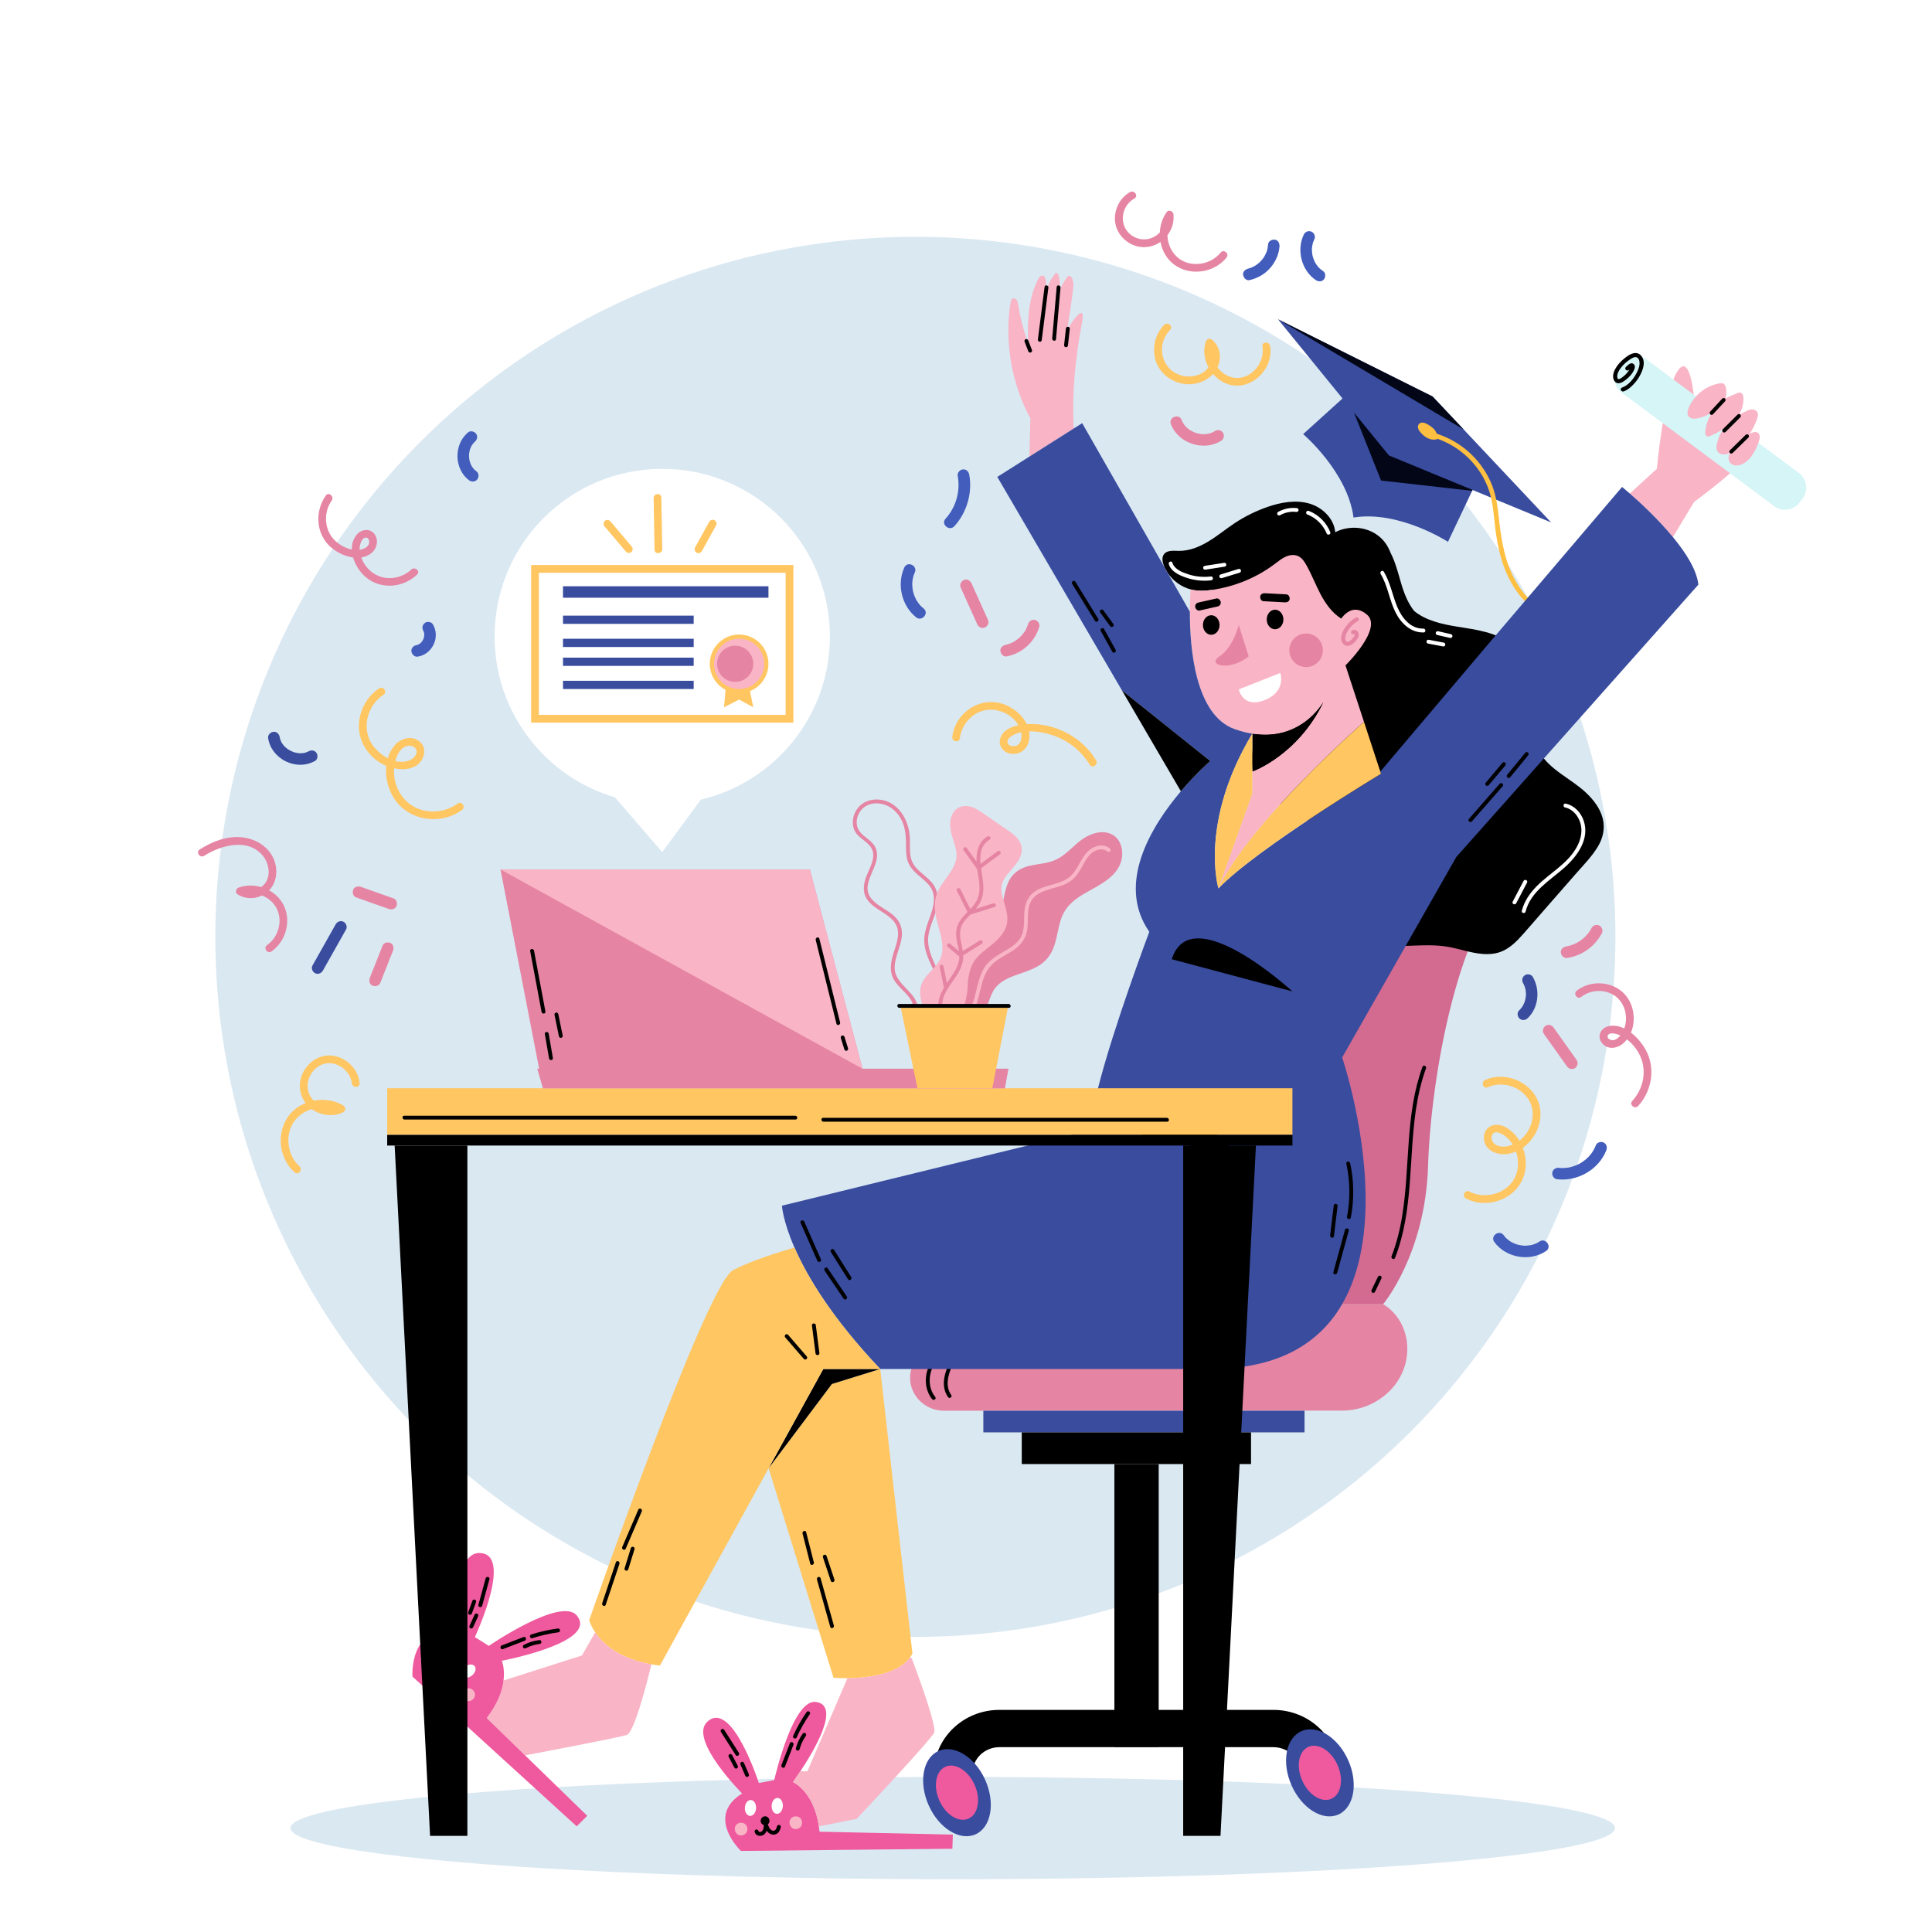 <?xml version="1.0" encoding="utf-8"?>
<!-- Generator: Adobe Illustrator 27.5.0, SVG Export Plug-In . SVG Version: 6.00 Build 0)  -->
<svg version="1.1" xmlns="http://www.w3.org/2000/svg" xmlns:xlink="http://www.w3.org/1999/xlink" x="0px" y="0px"
	 viewBox="0 0 500 500" style="enable-background:new 0 0 500 500;" xml:space="preserve">
<g id="BACKGROUND">
	<rect y="0" style="fill:#FFFFFF;" width="500" height="500"/>
</g>
<g id="OBJECTS">
	<g>
		<g>
			<ellipse style="fill:#DAE8F2;" cx="246.568" cy="473.104" rx="171.383" ry="13.232"/>
			<circle style="fill:#DAE8F2;" cx="236.898" cy="242.458" r="181.172"/>
		</g>
		<g>
			<path style="fill:#FFC661;" d="M118.433,207.964c-3.362,2.477-8.134,2.773-11.727,0.573c-3.243-1.986-5.031-5.948-4.721-9.704
				c1.977,0.434,4.117,0.361,5.779-0.721c1.997-1.301,2.896-4.386,0.916-6.126c-2.015-1.771-4.933-0.963-6.538,0.914
				c-0.838,0.981-1.418,2.119-1.78,3.334c-1.966-1.008-3.669-2.695-4.535-4.389c-2.155-4.22-0.445-9.51,3.434-12.056
				c1.076-0.707-0.079-2.339-1.156-1.632c-4.588,3.011-6.619,9.332-4.175,14.346c1.17,2.402,3.17,4.369,5.589,5.506
				c0.145,0.068,0.303,0.125,0.454,0.189c-0.357,3.385,0.755,7.04,2.828,9.534c4.096,4.929,11.68,5.629,16.788,1.866
				C120.624,208.834,119.473,207.198,118.433,207.964z M105.208,193.097c0.799-0.25,1.927-0.076,2.401,0.685
				c0.667,1.072-0.312,2.345-1.243,2.817c-1.281,0.65-2.694,0.697-4.072,0.36C102.73,195.326,103.607,193.598,105.208,193.097z"/>
			<path style="fill:#FFC661;" d="M398.501,286.526c-1.225-6.103-8.595-9.565-14.17-7.018c-1.163,0.531-0.477,2.412,0.698,1.875
				c3.642-1.664,8.26-0.311,10.48,3.033c2.299,3.463,0.97,8.252-2.172,10.726c-0.033,0.026-0.073,0.05-0.107,0.076
				c-0.897-1.483-2.141-2.739-3.689-3.561c-2.54-1.349-5.634-0.175-5.497,2.974c0.135,3.107,3.377,4.393,6.093,4.01
				c0.772-0.109,1.509-0.329,2.211-0.626c0.756,2.17,0.722,4.629-0.275,6.689c-2.057,4.249-7.737,5.793-11.816,3.668
				c-1.145-0.596-1.995,1.215-0.855,1.808c4.913,2.559,11.54,0.69,14.252-4.188c1.498-2.695,1.561-6.063,0.461-8.96
				C397.373,294.741,399.296,290.485,398.501,286.526z M387.091,296.243c-0.806-0.487-1.279-1.43-0.972-2.363
				c0.505-1.535,2.35-0.631,3.25,0.022c0.856,0.62,1.565,1.415,2.12,2.311C390.053,296.819,388.397,297.032,387.091,296.243z"/>
			<path style="fill:#FFC661;" d="M328.7,89.531c-0.227-1.256-2.221-1.094-1.992,0.174c0.741,4.105-2.931,8.666-7.283,8.061
				c-1.797-0.25-3.306-1.289-4.325-2.696c1.117-2.412,0.728-5.368-1.454-7.168c-0.636-0.525-1.405-0.11-1.627,0.585
				c-0.701,2.198-0.336,4.575,0.738,6.582c-0.276,0.375-0.601,0.719-0.972,1.011c-1.857,1.465-4.406,1.715-6.597,0.912
				c-4.871-1.784-5.933-8.021-2.365-11.618c0.908-0.915-0.63-2.195-1.532-1.286c-2.321,2.34-3.144,5.856-2.27,9.016
				c0.855,3.093,3.46,5.319,6.527,6.074c2.984,0.735,6.289-0.113,8.385-2.397c1.383,1.619,3.291,2.771,5.453,2.987
				C324.824,100.315,329.659,94.843,328.7,89.531z"/>
			<path style="fill:#FFC661;" d="M283.655,196.748c-2.641-4.357-7.007-7.449-11.912-8.744c-1.947-0.514-3.995-0.708-6.012-0.581
				c-1.39-2.895-4.633-5.109-7.632-5.614c-5.614-0.944-10.963,3.287-11.653,8.88c-0.157,1.274,1.81,1.64,1.968,0.362
				c0.453-3.669,3.375-6.927,7.138-7.34c3.078-0.338,6.453,1.261,8.014,3.972c-1.906,0.398-3.968,1.322-4.647,3.238
				c-0.708,1.996,0.71,3.856,2.703,4.15c2.092,0.309,3.944-0.928,4.546-2.936c0.293-0.979,0.326-1.94,0.167-2.862
				c2.16-0.039,4.421,0.439,6.176,1.039c3.959,1.355,7.342,4.012,9.512,7.593C282.69,199.005,284.32,197.846,283.655,196.748z
				 M262.394,193.112c-0.566,0.03-1.305-0.127-1.568-0.693c-0.408-0.878,0.482-1.65,1.148-2.056
				c0.686-0.418,1.466-0.696,2.295-0.869C264.575,191.016,264.25,193.012,262.394,193.112z"/>
			<path style="fill:#FFC661;" d="M86.711,273.316c-3.372-0.754-6.613,1.099-8.186,4.068c-1.396,2.634-1.203,5.777,0.569,8.096
				c-1.804,0.725-3.412,1.91-4.551,3.529c-3.109,4.422-2.292,10.796,1.689,14.396c0.957,0.865,2.24-0.669,1.286-1.532
				c-3.221-2.912-3.925-8.338-1.243-11.849c1.129-1.479,2.703-2.477,4.426-2.983c2.291,1.641,5.437,2.072,8.013,0.862
				c0.807-0.379,0.841-1.395,0.079-1.842c-2.261-1.325-5.001-1.693-7.571-1.203c-1.734-1.664-2.069-4.152-1.035-6.326
				c1.055-2.217,3.338-3.744,5.836-3.313c2.575,0.444,4.749,2.576,5.052,5.19c0.148,1.276,2.141,1.107,1.992-0.174
				C92.673,276.841,90.029,274.058,86.711,273.316z"/>
			<path style="fill:#E585A3;" d="M106.419,147.408c-2.164,2.071-5.566,2.797-8.367,1.691c-2.117-0.836-3.809-2.675-4.564-4.826
				c1.021-0.162,1.984-0.568,2.807-1.292c1.333-1.173,1.727-3.301,0.613-4.767c-1.159-1.526-3.266-1.286-4.466,0.034
				c-1.04,1.144-1.434,2.538-1.395,3.972c-1.827-0.37-3.62-1.471-4.708-2.682c-2.469-2.751-2.597-7.006-0.49-10.003
				c0.736-1.047-0.791-2.34-1.532-1.286c-2.648,3.767-2.642,9.027,0.471,12.542c1.499,1.693,4.057,3.155,6.589,3.487
				c0.591,2.018,1.88,3.924,3.333,5.131c3.908,3.244,9.651,2.72,13.241-0.714C108.881,147.804,107.341,146.526,106.419,147.408z
				 M94.729,139.127c0.612,0,0.84,0.656,0.826,1.162c-0.02,0.677-0.444,1.183-1.018,1.508c-0.458,0.259-0.952,0.415-1.463,0.494
				c-0.001-0.019-0.006-0.037-0.008-0.056C93.015,141.328,93.453,139.126,94.729,139.127z"/>
			<path style="fill:#E585A3;" d="M73.354,234.163c-0.842-1.624-2.164-2.891-3.717-3.743c2.17-2.222,2.354-5.738,1.042-8.46
				c-1.493-3.098-4.731-4.917-8.078-5.266c-3.921-0.408-7.656,1.087-10.912,3.15c-1.088,0.689,0.069,2.321,1.156,1.632
				c4.406-2.792,11.555-4.761,15.337,0.2c1.432,1.878,1.905,4.753,0.516,6.788c-0.293,0.429-0.677,0.799-1.111,1.107
				c-1.901-0.543-3.967-0.528-5.863,0.146c-0.65,0.231-0.938,1.281-0.294,1.703c1.952,1.281,4.369,1.322,6.381,0.328
				c1.594,0.635,2.978,1.78,3.781,3.345c1.666,3.244,0.455,7.442-2.478,9.499c-1.053,0.739,0.099,2.374,1.156,1.632
				C74.012,243.601,75.482,238.27,73.354,234.163z"/>
			<path style="fill:#E585A3;" d="M315.899,65.366c-2.502,3.129-7.474,3.988-10.765,1.561c-1.9-1.401-2.929-3.711-3.006-6.044
				c1.131-1.476,1.769-3.364,1.559-5.434c-0.081-0.802-1.244-1.295-1.762-0.556c-1.085,1.546-1.67,3.392-1.764,5.259
				c-1.65,1.753-4.342,2.442-6.781,1.085c-3.954-2.199-3.569-7.749,0.216-9.888c1.119-0.632-0.043-2.261-1.156-1.632
				c-2.345,1.325-3.807,3.884-3.904,6.561c-0.104,2.869,1.498,5.403,3.989,6.767c2.681,1.468,5.615,1.072,7.807-0.436
				c0.422,2.278,1.59,4.406,3.517,5.85c4.125,3.091,10.39,2.185,13.583-1.808C318.235,65.646,316.705,64.358,315.899,65.366z"/>
			<path style="fill:#E585A3;" d="M426.39,272.679c-0.808-1.854-2.377-3.977-4.304-5.443c1.244-2.926,0.85-6.606-0.987-9.16
				c-2.948-4.098-9.109-4.741-13.033-1.704c-1.015,0.785,0.134,2.423,1.156,1.632c2.431-1.881,5.943-2.089,8.545-0.396
				c2.563,1.667,3.56,5.027,2.789,7.915c-0.053,0.2-0.125,0.415-0.207,0.635c-1.286-0.616-2.663-0.888-4.044-0.59
				c-1.908,0.411-3.054,2.466-1.849,4.191c1.398,2.002,3.984,1.707,5.657,0.244c0.348-0.304,0.653-0.643,0.932-1
				c1.706,1.283,3.052,3.15,3.739,5.051c1.36,3.762,0.308,7.98-2.365,10.881c-0.874,0.949,0.661,2.231,1.532,1.286
				C427.265,282.625,428.363,277.208,426.39,272.679z M417.46,269.206c-0.838,0.105-2.114-0.876-1.115-1.556
				c0.518-0.352,1.432-0.2,1.989-0.043c0.344,0.097,0.68,0.226,1.009,0.372C418.839,268.616,418.21,269.112,417.46,269.206z"/>
			<path style="fill:#394C9E;" d="M88.85,238.533c-0.777-0.368-1.599,0.007-1.998,0.715c-1.996,3.545-3.992,7.09-5.988,10.635
				c-0.398,0.706,0.02,1.669,0.715,1.998c0.777,0.368,1.599-0.007,1.998-0.715c1.996-3.545,3.992-7.09,5.988-10.635
				C89.963,239.825,89.545,238.862,88.85,238.533z"/>
			<path style="fill:#E585A3;" d="M101.877,232.514c-2.821-0.997-5.641-1.994-8.462-2.991c-0.738-0.261-1.661-0.083-1.998,0.715
				c-0.289,0.686-0.075,1.718,0.715,1.998c2.821,0.997,5.641,1.994,8.462,2.991c0.738,0.261,1.661,0.083,1.998-0.715
				C102.881,233.826,102.667,232.793,101.877,232.514z"/>
			<path style="fill:#E585A3;" d="M101.003,244.023c-0.709-0.299-1.689-0.064-1.998,0.715c-1.102,2.784-2.204,5.568-3.306,8.352
				c-0.288,0.729-0.064,1.669,0.715,1.998c0.709,0.299,1.689,0.064,1.998-0.715c1.102-2.784,2.204-5.568,3.306-8.352
				C102.007,245.292,101.783,244.351,101.003,244.023z"/>
			<path style="fill:#394C9E;" d="M81.894,194.834c-0.51-0.72-1.381-0.753-2.091-0.357c0.309-0.172-0.006,0.002-0.08,0.036
				c-0.125,0.058-0.253,0.11-0.382,0.158c-0.11,0.041-0.221,0.078-0.334,0.112c-0.02,0.006-0.108,0.03-0.179,0.049
				c-0.082,0.014-0.258,0.049-0.284,0.053c-0.116,0.017-0.232,0.03-0.348,0.04c-0.219,0.019-0.436,0.019-0.655,0.02
				c-0.034-0.002-0.073-0.004-0.114-0.008c-0.117-0.011-0.234-0.025-0.351-0.042c-0.234-0.034-0.467-0.08-0.696-0.138
				c-0.066-0.017-0.132-0.036-0.198-0.054c-0.023-0.008-0.178-0.054-0.226-0.072c-0.242-0.09-0.479-0.192-0.711-0.307
				c-0.215-0.106-0.414-0.235-0.626-0.345c-0.008-0.004-0.002,0-0.005,0c-0.017-0.014-0.028-0.023-0.07-0.054
				c-0.111-0.083-0.224-0.163-0.333-0.249c-0.185-0.147-0.364-0.303-0.534-0.468c-0.034-0.033-0.122-0.127-0.15-0.154
				c-0.049-0.057-0.099-0.113-0.146-0.171c-0.147-0.182-0.285-0.372-0.411-0.569c-0.035-0.055-0.068-0.112-0.101-0.168
				c0.004,0.004-0.086-0.151-0.11-0.204c-0.098-0.213-0.184-0.431-0.255-0.654c-0.007-0.021-0.041-0.146-0.067-0.234
				c-0.013-0.079-0.051-0.27-0.055-0.298c-0.115-0.775-0.788-1.475-1.625-1.364c-0.766,0.102-1.487,0.794-1.364,1.625
				c0.396,2.664,2.174,4.843,4.568,6.021c2.419,1.191,5.214,1.202,7.574-0.112C82.244,196.531,82.326,195.444,81.894,194.834z"/>
			<path style="fill:#E585A3;" d="M267.77,160.427c-0.875-0.12-1.51,0.396-1.747,1.204c-0.005,0.017-0.01,0.034-0.015,0.05
				c-0.039,0.074-0.067,0.194-0.094,0.264c-0.073,0.193-0.154,0.382-0.24,0.569c-0.138,0.297-0.296,0.728-0.524,0.974
				c-0.012,0.015-0.027,0.03-0.035,0.042c-0.059,0.085-0.119,0.169-0.18,0.252c-0.123,0.166-0.251,0.328-0.384,0.485
				c-0.122,0.144-0.249,0.285-0.379,0.422c-0.071,0.075-0.144,0.148-0.217,0.221c-0.035,0.035-0.304,0.263-0.122,0.118
				c0.181-0.143-0.053,0.043-0.091,0.075c-0.078,0.067-0.158,0.133-0.238,0.197c-0.161,0.129-0.326,0.253-0.495,0.371
				c-0.169,0.118-0.342,0.231-0.518,0.338c-0.073,0.045-0.148,0.088-0.222,0.131c-0.016,0.009-0.033,0.018-0.049,0.027
				c-0.345,0.169-0.693,0.328-1.056,0.458c-0.194,0.069-0.39,0.132-0.589,0.187c-0.077,0.021-0.154,0.04-0.231,0.061
				c-0.026,0.005-0.053,0.011-0.079,0.016c-0.767,0.151-1.478,0.762-1.364,1.625c0.098,0.735,0.8,1.526,1.625,1.364
				c4.047-0.796,7.286-3.746,8.449-7.706C269.196,161.419,268.515,160.529,267.77,160.427z"/>
			<path style="fill:#E585A3;" d="M255.713,160.491l-4.289-9.523c-0.321-0.714-1.148-1.213-1.93-0.883
				c-0.707,0.299-1.228,1.163-0.883,1.929l4.289,9.523c0.321,0.714,1.148,1.213,1.929,0.883
				C255.538,162.122,256.058,161.257,255.713,160.491z"/>
			<path style="fill:#E585A3;" d="M316.467,111.931c-0.486-0.685-1.408-0.798-2.091-0.357c-0.112,0.072-0.225,0.14-0.34,0.209
				c-0.025,0.015-0.035,0.022-0.051,0.032c-0.02,0.007-0.039,0.014-0.074,0.028c-0.224,0.09-0.441,0.189-0.67,0.265
				c-0.103,0.034-0.208,0.066-0.313,0.096c-0.051,0.014-0.127,0.03-0.178,0.041c-0.238,0.041-0.476,0.079-0.717,0.1
				c-0.241,0.02-0.481,0.02-0.723,0.025c-0.017,0-0.025,0.001-0.033,0.002c-0.01-0.001-0.014-0.002-0.027-0.003
				c-0.132-0.012-0.263-0.023-0.395-0.039c-0.263-0.033-0.524-0.078-0.783-0.136c-0.108-0.024-0.215-0.051-0.322-0.08
				c-0.029-0.008-0.198-0.06-0.265-0.079c-0.066-0.024-0.167-0.061-0.185-0.068c-0.124-0.048-0.247-0.098-0.368-0.152
				c-0.222-0.098-0.44-0.206-0.653-0.324c-0.026-0.014-0.172-0.1-0.235-0.135c-0.057-0.038-0.153-0.101-0.17-0.113
				c-0.215-0.152-0.422-0.315-0.62-0.488c-0.099-0.086-0.195-0.176-0.289-0.267c-0.014-0.014-0.09-0.094-0.138-0.143
				c-0.046-0.056-0.153-0.183-0.171-0.206c-0.068-0.085-0.134-0.172-0.198-0.26c-0.139-0.194-0.266-0.397-0.382-0.606
				c-0.022-0.049-0.069-0.143-0.089-0.189c-0.054-0.122-0.102-0.246-0.149-0.37c-0.68-1.804-3.496-0.766-2.812,1.047
				c1.903,5.047,8.577,7.171,13.081,4.264C316.79,113.584,316.921,112.572,316.467,111.931z"/>
			<path style="fill:#E585A3;" d="M413.858,239.509c-0.774-0.326-1.609-0.029-1.998,0.715c-0.09,0.173-0.183,0.343-0.283,0.511
				c-0.001,0.002-0.044,0.072-0.078,0.127c-0.034,0.051-0.081,0.123-0.092,0.139c-0.221,0.32-0.46,0.628-0.715,0.921
				c-0.128,0.147-0.259,0.29-0.395,0.429c-0.081,0.083-0.164,0.164-0.246,0.245c-0.301,0.262-0.606,0.516-0.931,0.749
				c-0.317,0.227-0.645,0.436-0.984,0.628c-0.066,0.037-0.323,0.163-0.016,0.012c-0.087,0.043-0.174,0.088-0.261,0.13
				c-0.175,0.084-0.353,0.164-0.532,0.239c-0.359,0.149-0.726,0.279-1.1,0.387c-0.093,0.027-0.187,0.053-0.281,0.077
				c-0.024,0.006-0.125,0.029-0.182,0.043c-0.047,0.009-0.093,0.018-0.109,0.021c-0.115,0.021-0.23,0.04-0.346,0.058
				c-0.774,0.12-1.475,0.784-1.364,1.625c0.101,0.762,0.795,1.492,1.625,1.364c3.835-0.595,7.2-2.977,9.001-6.422
				C414.938,240.81,414.584,239.815,413.858,239.509z"/>
			<path style="fill:#394C9E;" d="M396.663,252.785c-0.4-0.678-1.488-0.825-2.091-0.357c-0.686,0.532-0.785,1.366-0.357,2.091
				c0.012,0.019,0.067,0.12,0.098,0.174c0.018,0.038,0.037,0.077,0.042,0.087c0.079,0.169,0.151,0.341,0.215,0.516
				c0.064,0.175,0.121,0.353,0.171,0.532c0.003,0.01,0.01,0.038,0.019,0.069c0.011,0.054,0.039,0.179,0.044,0.205
				c0.065,0.368,0.102,0.741,0.11,1.115c0.002,0.083,0,0.166,0.002,0.25c0,0.019,0.001,0.027,0.001,0.041
				c-0.018,0.185-0.031,0.369-0.057,0.553c-0.049,0.35-0.123,0.697-0.221,1.037c-0.008,0.029-0.016,0.054-0.024,0.077
				c-0.025,0.067-0.049,0.135-0.075,0.202c-0.068,0.174-0.142,0.345-0.223,0.514c-0.081,0.169-0.172,0.33-0.261,0.495
				c-0.017,0.032-0.016,0.032-0.024,0.047c-0.047,0.068-0.093,0.136-0.141,0.203c-0.232,0.321-0.492,0.616-0.775,0.893
				c-0.563,0.551-0.414,1.653,0.185,2.113c0.697,0.536,1.512,0.403,2.113-0.185C398.237,260.699,398.63,256.121,396.663,252.785z"/>
			<path style="fill:#E585A3;" d="M408.016,274.302c-1.997-2.809-3.995-5.619-5.992-8.428c-0.455-0.64-1.451-0.854-2.091-0.357
				c-0.641,0.497-0.844,1.407-0.357,2.091c1.997,2.809,3.995,5.619,5.992,8.428c0.455,0.64,1.451,0.854,2.091,0.357
				C408.3,275.896,408.503,274.987,408.016,274.302z"/>
			<path style="fill:#425DBC;" d="M123.312,121.984c-0.182-0.135-0.357-0.276-0.522-0.431c-0.074-0.07-0.146-0.142-0.217-0.215
				c0.243,0.245-0.029-0.044-0.061-0.084c-0.127-0.158-0.245-0.323-0.355-0.493c-0.06-0.093-0.114-0.187-0.17-0.282
				c-0.01-0.02-0.02-0.04-0.032-0.065c-0.18-0.392-0.321-0.791-0.436-1.207c-0.004-0.016-0.006-0.02-0.01-0.033
				c-0.002-0.018-0.003-0.028-0.008-0.055c-0.016-0.102-0.034-0.202-0.049-0.304c-0.031-0.224-0.052-0.45-0.062-0.676
				c-0.004-0.103-0.005-0.206-0.007-0.308c-0.001-0.034,0-0.061,0-0.086c0.015-0.207,0.034-0.412,0.066-0.617
				c0.035-0.222,0.08-0.443,0.136-0.661c0.005-0.018,0.028-0.101,0.045-0.162c0.021-0.06,0.05-0.147,0.057-0.166
				c0.08-0.209,0.17-0.413,0.272-0.612c0.046-0.09,0.098-0.177,0.145-0.267c0.013-0.025,0.018-0.037,0.026-0.053
				c0.009-0.012,0.014-0.018,0.027-0.035c0.121-0.164,0.24-0.327,0.373-0.481c0.081-0.093,0.167-0.179,0.25-0.269
				c0.01-0.01,0.012-0.014,0.019-0.022c0.015-0.012,0.033-0.027,0.062-0.052c0.615-0.526,0.856-1.388,0.357-2.091
				c-0.436-0.615-1.472-0.886-2.091-0.357c-1.881,1.608-2.796,3.919-2.731,6.378c0.061,2.292,1.123,4.626,2.984,6.005
				c0.651,0.482,1.57,0.462,2.113-0.185C123.994,123.505,123.966,122.468,123.312,121.984z"/>
			<g>
				<path style="fill:#425DBC;" d="M109.544,163.228c0.01,0.018,0.019,0.036,0.029,0.054c-0.001-0.002-0.002-0.005-0.003-0.007
					C109.561,163.259,109.554,163.236,109.544,163.228z"/>
				<path style="fill:#425DBC;" d="M112.035,161.582c-0.399-0.678-1.488-0.825-2.091-0.357c-0.673,0.522-0.774,1.334-0.374,2.05
					c0.014,0.024,0.028,0.043,0.038,0.074c-0.012-0.022-0.024-0.044-0.036-0.066c0.006,0.011,0.007,0.023,0.014,0.034
					c0.009,0.016,0.018,0.032,0.027,0.047c0.012,0.036,0.024,0.073,0.032,0.095c0.046,0.115,0.077,0.233,0.114,0.349
					c0.01,0.063,0.019,0.127,0.026,0.191c0.014,0.131,0.016,0.262,0.019,0.394c-0.004,0.044-0.008,0.089-0.014,0.133
					c-0.018,0.143-0.044,0.285-0.077,0.426c-0.013,0.054-0.028,0.108-0.042,0.162c-0.051,0.132-0.101,0.263-0.162,0.392
					c-0.057,0.121-0.123,0.236-0.188,0.353c-0.039,0.053-0.076,0.107-0.116,0.159c-0.088,0.114-0.182,0.224-0.281,0.329
					c-0.002,0.002-0.005,0.005-0.007,0.007c-0.01,0.011-0.021,0.021-0.033,0.033c-0.038,0.037-0.077,0.073-0.112,0.112
					c0.028-0.032,0.036-0.039,0.057-0.062c-0.107,0.088-0.218,0.171-0.334,0.246c-0.039,0.026-0.08,0.049-0.12,0.074
					c-0.122,0.053-0.242,0.106-0.369,0.147c-0.022,0.007-0.081,0.023-0.13,0.036c-0.017,0.003-0.032,0.006-0.041,0.007
					c-0.774,0.119-1.475,0.785-1.364,1.625c0.101,0.763,0.794,1.491,1.625,1.364c1.83-0.281,3.335-1.482,4.125-3.148
					C113.02,165.108,112.98,163.187,112.035,161.582z"/>
				<path style="fill:#425DBC;" d="M108.885,166.387c0.011-0.011,0.022-0.022,0.033-0.033c0.047-0.052,0.042-0.058-0.088,0.084
					c0.003-0.003,0.007-0.005,0.01-0.008C108.856,166.417,108.87,166.402,108.885,166.387z"/>
			</g>
			<path style="fill:#425DBC;" d="M415.004,295.677c-0.693-0.328-1.702-0.043-1.998,0.715c-0.781,2.006-2.057,3.453-3.902,4.576
				c-0.454,0.276-0.652,0.376-1.214,0.607c-0.499,0.206-1.014,0.375-1.538,0.503c-0.046,0.009-0.15,0.032-0.193,0.04
				c-0.13,0.024-0.26,0.046-0.39,0.066c-0.261,0.038-0.523,0.067-0.786,0.085c-0.29,0.02-0.58,0.026-0.87,0.021
				c-0.037-0.001-0.058,0-0.068,0c-0.026-0.003-0.046-0.005-0.084-0.008c-0.158-0.015-0.316-0.03-0.474-0.049
				c-0.804-0.097-1.595,0.373-1.747,1.204c-0.139,0.76,0.396,1.649,1.204,1.747c5.31,0.641,10.814-2.476,12.775-7.509
				C416.013,296.92,415.771,296.04,415.004,295.677z"/>
			<path style="fill:#425DBC;" d="M398.41,321.305c-0.193,0.13-0.39,0.256-0.595,0.367c-0.042,0.02-0.122,0.059-0.161,0.076
				c-0.113,0.05-0.226,0.101-0.34,0.147c-0.229,0.092-0.463,0.173-0.7,0.242c-0.095,0.028-0.19,0.053-0.286,0.078
				c-0.041,0.011-0.063,0.018-0.086,0.024c-0.025,0.003-0.053,0.006-0.101,0.012c-0.469,0.065-0.931,0.125-1.406,0.131
				c-0.103,0.001-0.206,0-0.309-0.003c-0.039-0.003-0.132-0.009-0.184-0.014c-0.248-0.025-0.495-0.055-0.741-0.098
				c-0.221-0.038-0.44-0.085-0.658-0.14c-0.121-0.03-0.241-0.064-0.36-0.099c-0.01-0.003-0.007-0.002-0.015-0.004
				c-0.037-0.013-0.074-0.026-0.111-0.039c-0.464-0.181-0.916-0.376-1.349-0.624c-0.019-0.011-0.159-0.097-0.216-0.131
				c-0.054-0.039-0.212-0.149-0.207-0.145c-0.199-0.146-0.392-0.301-0.577-0.465c-0.074-0.066-0.147-0.133-0.218-0.201
				c0.004,0.004-0.133-0.135-0.18-0.181c-0.043-0.051-0.151-0.175-0.165-0.192c-0.094-0.116-0.184-0.236-0.272-0.356
				c-1.138-1.556-3.593,0.17-2.449,1.734c3.018,4.125,9.189,5.189,13.419,2.329C401.744,322.672,400.012,320.222,398.41,321.305z"/>
			<g>
				<path style="fill:#425DBC;" d="M329.93,62.024c-0.729-0.1-1.69,0.367-1.747,1.205c-0.029,0.427-0.089,0.851-0.187,1.268
					c-0.024,0.104-0.051,0.207-0.08,0.31c-0.004,0.015-0.008,0.035-0.012,0.055c-0.025,0.172-0.138,0.376-0.203,0.531
					c-0.16,0.38-0.355,0.736-0.557,1.094c-0.006,0.011-0.008,0.015-0.013,0.024c-0.004,0.006-0.005,0.007-0.01,0.014
					c-0.061,0.088-0.121,0.176-0.185,0.263c-0.126,0.173-0.259,0.342-0.398,0.505c-0.138,0.163-0.283,0.322-0.433,0.475
					c-0.055,0.056-0.112,0.11-0.168,0.166c-0.019,0.017-0.038,0.034-0.057,0.051c-0.31,0.268-0.639,0.515-0.984,0.736
					c-0.09,0.057-0.181,0.113-0.273,0.167c-0.028,0.017-0.062,0.031-0.093,0.043c0.022-0.007,0.029-0.009,0.063-0.019
					c-0.196,0.055-0.39,0.191-0.58,0.271c-0.197,0.083-0.397,0.157-0.6,0.223c-0.085,0.027-0.17,0.053-0.256,0.078
					c-0.09,0.026-0.498,0.123-0.075,0.029c-0.763,0.17-1.48,0.748-1.364,1.625c0.095,0.718,0.805,1.547,1.625,1.364
					c2.123-0.474,3.99-1.545,5.424-3.197c1.325-1.526,2.229-3.506,2.367-5.532C331.187,62.991,330.794,62.143,329.93,62.024z"/>
				<path style="fill:#425DBC;" d="M324.529,68.929C324.401,68.967,324.444,68.962,324.529,68.929L324.529,68.929z"/>
			</g>
			<path style="fill:#425DBC;" d="M342.442,70.181c-0.373-0.25-0.723-0.527-1.045-0.84c-0.014-0.014-0.095-0.097-0.144-0.147
				c-0.045-0.053-0.143-0.165-0.14-0.161c-0.142-0.172-0.277-0.35-0.403-0.534c-0.114-0.166-0.222-0.336-0.323-0.509
				c-0.027-0.047-0.059-0.106-0.076-0.137c-0.039-0.078-0.077-0.156-0.113-0.235c-0.187-0.408-0.341-0.831-0.461-1.263
				c-0.024-0.086-0.045-0.172-0.066-0.258c-0.003-0.017-0.004-0.024-0.012-0.07c-0.037-0.222-0.073-0.442-0.096-0.666
				c-0.023-0.223-0.037-0.446-0.042-0.67c-0.002-0.112,0.003-0.224,0-0.335c0-0.009-0.001-0.009-0.001-0.016
				c0.002-0.017,0.003-0.027,0.005-0.051c0.043-0.445,0.109-0.884,0.222-1.318c0.013-0.051,0.028-0.101,0.043-0.152
				c0.003-0.004,0.047-0.142,0.061-0.18c0.087-0.231,0.187-0.456,0.296-0.678c0.357-0.727,0.01-1.655-0.715-1.998
				c-0.744-0.352-1.64-0.014-1.998,0.715c-1.95,3.976-0.632,9.314,3.078,11.8c0.672,0.451,1.553,0.483,2.113-0.185
				C343.104,71.725,343.118,70.635,342.442,70.181z"/>
			<path style="fill:#425DBC;" d="M250.841,122.843c-0.145-0.797-0.764-1.439-1.625-1.364c-0.751,0.066-1.509,0.823-1.364,1.625
				c0.724,3.991-0.4,8.105-3.151,11.142c-1.299,1.434,1.003,3.358,2.298,1.928C250.216,132.624,251.697,127.564,250.841,122.843z"/>
			<path style="fill:#425DBC;" d="M239.029,157.465c-0.182-0.146-0.361-0.296-0.532-0.456c-0.095-0.088-0.187-0.179-0.278-0.271
				c-0.015-0.015-0.04-0.043-0.062-0.067c-0.322-0.367-0.613-0.76-0.871-1.174c-0.068-0.11-0.134-0.221-0.199-0.333
				c-0.012-0.021-0.031-0.056-0.046-0.084c-0.102-0.203-0.197-0.41-0.284-0.619c-0.19-0.456-0.341-0.925-0.463-1.403
				c0.041,0.161,0.001,0.015-0.014-0.063c-0.024-0.128-0.048-0.255-0.068-0.383c-0.036-0.231-0.065-0.463-0.085-0.695
				c-0.02-0.232-0.031-0.466-0.034-0.699c-0.002-0.119-0.001-0.238,0.002-0.356c0.001-0.029,0.003-0.065,0.006-0.095
				c0.045-0.49,0.115-0.974,0.232-1.453c0.025-0.1,0.052-0.2,0.079-0.3c0.037-0.136-0.036,0.078,0.045-0.147
				c0.088-0.244,0.187-0.484,0.294-0.72c0.796-1.761-1.916-3.044-2.713-1.283c-1.979,4.377-0.703,9.889,3.06,12.9
				C238.608,160.969,240.54,158.674,239.029,157.465z"/>
		</g>
	</g>
	<g>
		<g>
			<path style="fill:#E585A3;" d="M244.361,365.092c-6.364,0.002-10.631-6.298-8.088-11.927c1.965-4.349,5.91-8.221,13.727-8.221
				h71.173c0,0,10.104-1.826,18.344-7.417h18.43c0,0,5.768,2.978,6.238,10.698c0.562,9.219-7.381,16.865-16.952,16.842
				L244.361,365.092z"/>
			<path style="fill:#D36A90;" d="M357.947,337.527c0,0,10.937-12.967,11.632-35.764c0.695-22.797,7.892-64.603,23.198-75.885
				H320.59c0,0-18.542,18.473-14.382,44.095s-15.848,67.554-15.848,67.554H357.947z"/>
			<rect x="254.488" y="365.095" style="fill:#394C9E;" width="83.122" height="5.599"/>
			<path d="M368.149,276.069c-4.52,12.339-3.191,25.615-5.223,38.37c-0.58,3.643-1.45,7.246-2.799,10.699
				c-0.226,0.578,0.677,0.994,0.904,0.412c4.784-12.253,3.517-25.555,5.398-38.308c0.539-3.654,1.347-7.277,2.623-10.761
				C369.266,275.901,368.363,275.484,368.149,276.069z"/>
			<path d="M357.283,330.185c-0.243-0.111-0.552-0.007-0.666,0.23c-0.556,1.162-1.112,2.324-1.668,3.487
				c-0.113,0.237-0.007,0.53,0.238,0.642c0.243,0.111,0.552,0.007,0.666-0.23c0.556-1.162,1.112-2.324,1.668-3.487
				C357.635,330.59,357.529,330.297,357.283,330.185z"/>
			<path d="M244.553,349.39c0.446-0.45-0.323-1.067-0.766-0.62c-1.813,1.829-3.37,3.997-3.956,6.5c-0.547,2.34-0.15,4.919,1.4,6.835
				c0.394,0.488,1.214-0.066,0.816-0.558c-1.437-1.778-1.74-4.131-1.187-6.285C241.442,352.997,242.905,351.052,244.553,349.39z"/>
			<path d="M246,351.874c-1.356,3.02-2.773,6.677-0.638,9.706c0.362,0.513,1.179-0.043,0.816-0.558
				c-1.907-2.705-0.472-6.066,0.726-8.736C247.16,351.717,246.256,351.304,246,351.874z"/>
			<rect x="264.431" y="370.694" width="59.335" height="8.203"/>
			<rect x="288.405" y="378.897" width="11.465" height="73.219"/>
			<g>
				<path d="M346.512,458.874h-10c0-3.699-3.119-6.708-6.953-6.708h-70.921c-3.834,0-6.953,3.009-6.953,6.708h-10
					c0-9.018,7.605-16.356,16.954-16.356h70.921C338.906,442.518,346.512,449.856,346.512,458.874z"/>
			</g>
			<g>
				
					<ellipse transform="matrix(0.914 -0.406 0.406 0.914 -167.02 140.535)" style="fill:#394C9E;" cx="247.66" cy="463.85" rx="8.018" ry="11.798"/>
				
					<ellipse transform="matrix(0.914 -0.406 0.406 0.914 -167.02 140.535)" style="fill:#EF599D;" cx="247.66" cy="463.85" rx="4.995" ry="7.351"/>
			</g>
			<g>
				
					<ellipse transform="matrix(0.914 -0.406 0.406 0.914 -156.842 178.226)" style="fill:#394C9E;" cx="341.569" cy="458.71" rx="8.018" ry="11.798"/>
				
					<ellipse transform="matrix(0.914 -0.406 0.406 0.914 -156.842 178.226)" style="fill:#EF599D;" cx="341.569" cy="458.71" rx="4.995" ry="7.351"/>
			</g>
		</g>
		<g>
			<g>
				<g>
					<path style="fill:#394C9E;" d="M380.99,127.026l-6.254,13.195c0,0-12.69-8.206-24.442-6.281
						c-1.537-11.809-13.038-21.594-13.038-21.594l10.19-9.217l-16.703-20.504l40.028,20.006l8.043,8.536l22.604,24.022
						l-20.333-8.392L380.99,127.026z"/>
					<polygon style="fill:#020616;" points="381.085,126.796 380.99,127.026 357.416,124.365 350.421,106.785 359.441,117.865 					
						"/>
					<polygon style="fill:#020616;" points="378.795,111.152 330.743,82.626 370.771,102.631 					"/>
				</g>
				<path style="fill:#FFBF40;" d="M414.757,158.393c-3.936,2.534-9.067,2.585-13.285,0.721c-4.543-2.007-7.989-5.972-10.09-10.401
					c-2.323-4.897-2.985-10.151-3.574-15.473c-0.275-2.49-0.662-4.979-1.542-7.335c-0.767-2.054-1.857-4-3.189-5.74
					c-2.832-3.699-6.735-6.463-11.16-7.888c-0.125-0.241-0.267-0.472-0.425-0.692c-0.014-0.087-0.044-0.171-0.104-0.24
					c-0.336-0.392-0.723-0.724-1.134-1.024c-0.227-0.172-0.49-0.344-0.767-0.486c-0.041-0.021-0.074-0.052-0.115-0.073
					c-0.378-0.187-0.807-0.378-1.233-0.399c-0.466-0.022-0.906,0.209-1.092,0.649c-0.295,0.699,0.185,1.442,0.628,1.949
					c0.49,0.562,1.054,1.043,1.716,1.391c0.699,0.367,1.528,0.537,2.308,0.376c0.125-0.026,0.23-0.088,0.32-0.164
					c3.987,1.37,7.523,3.963,10.083,7.309c1.388,1.814,2.488,3.834,3.229,5.996c0.871,2.541,1.149,5.221,1.425,7.879
					c0.549,5.299,1.489,10.602,3.987,15.37c2.241,4.278,5.677,8.041,10.131,10.049c4.644,2.093,10.259,1.992,14.592-0.798
					C416.118,158.948,415.407,157.974,414.757,158.393z"/>
				<path style="fill:#FFBF40;" d="M416.335,157.405c0.104-0.243,0.218-0.482,0.343-0.714c0.055-0.102,0.112-0.201,0.17-0.301
					c0.016-0.026,0.032-0.052,0.049-0.078c0.035-0.056,0.071-0.111,0.108-0.166c0.283-0.427,0.604-0.827,0.957-1.198
					c0.218-0.229,0.152-0.667-0.095-0.847c-0.283-0.206-0.614-0.15-0.847,0.095c-0.752,0.79-1.359,1.723-1.788,2.726
					c-0.124,0.29,0.004,0.676,0.31,0.794C415.843,157.832,416.203,157.715,416.335,157.405z"/>
				<path style="fill:#FFBF40;" d="M419.025,153.904c0.829-0.904,1.885-1.698,2.983-2.235c0.282-0.138,0.489-0.458,0.352-0.776
					c-0.118-0.276-0.474-0.5-0.776-0.352c-1.326,0.649-2.503,1.523-3.502,2.612c-0.22,0.24-0.146,0.654,0.095,0.847
					C418.447,154.214,418.804,154.145,419.025,153.904z"/>
				<path style="fill:#FFBF40;" d="M426.477,149.076c-0.133-0.31-0.456-0.459-0.776-0.352c-0.866,0.288-1.732,0.576-2.598,0.863
					c-0.299,0.099-0.477,0.485-0.352,0.776c0.133,0.31,0.456,0.459,0.776,0.352c0.866-0.288,1.732-0.576,2.598-0.863
					C426.424,149.753,426.602,149.367,426.477,149.076z"/>
				<path style="fill:#FFBF40;" d="M420.429,156.104c0.239-0.204,0.347-0.573,0.133-0.842c-0.191-0.239-0.585-0.353-0.842-0.133
					c-0.889,0.76-1.777,1.519-2.666,2.279c-0.239,0.204-0.347,0.573-0.133,0.842c0.191,0.239,0.585,0.353,0.842,0.133
					C418.651,157.623,419.54,156.863,420.429,156.104z"/>
				<path style="fill:#FFBF40;" d="M424.652,153.207c-0.132-0.307-0.457-0.462-0.776-0.352c-0.885,0.304-1.742,0.68-2.566,1.123
					c-0.149,0.08-0.269,0.16-0.34,0.322c-0.058,0.133-0.07,0.319-0.012,0.454c0.114,0.267,0.479,0.512,0.776,0.352
					c0.823-0.443,1.681-0.819,2.566-1.123C424.598,153.88,424.778,153.5,424.652,153.207z"/>
				<path style="fill:#FFBF40;" d="M429.062,152.591c0.09-0.113,0.149-0.29,0.129-0.436c-0.047-0.325-0.324-0.571-0.66-0.54
					c-0.531,0.049-1.061,0.098-1.592,0.147c-0.155,0.014-0.314,0.103-0.411,0.224c-0.09,0.113-0.149,0.29-0.129,0.436
					c0.047,0.325,0.324,0.571,0.66,0.54c0.531-0.049,1.061-0.098,1.592-0.147C428.806,152.801,428.965,152.712,429.062,152.591z"/>
				<path style="fill:#FFBF40;" d="M429.279,154.819c-0.132-0.308-0.457-0.461-0.776-0.352c-1.009,0.345-2.018,0.69-3.027,1.035
					c-0.298,0.102-0.478,0.483-0.352,0.776c0.132,0.308,0.457,0.461,0.776,0.352c1.009-0.345,2.018-0.69,3.027-1.035
					C429.225,155.494,429.404,155.112,429.279,154.819z"/>
				<path style="fill:#FFBF40;" d="M423.182,157.504c0.058-0.133,0.07-0.319,0.012-0.454c-0.115-0.268-0.479-0.51-0.776-0.352
					c-0.822,0.437-1.645,0.874-2.467,1.311c-0.149,0.079-0.269,0.16-0.34,0.322c-0.058,0.133-0.07,0.319-0.012,0.454
					c0.115,0.268,0.479,0.51,0.776,0.352c0.823-0.437,1.645-0.874,2.467-1.311C422.992,157.747,423.111,157.665,423.182,157.504z"/>
				<path style="fill:#FFBF40;" d="M418.6,159.853c0.058-0.133,0.07-0.319,0.012-0.454c-0.062-0.145-0.17-0.281-0.322-0.34
					c-0.141-0.055-0.312-0.077-0.454-0.012c-0.187,0.085-0.383,0.147-0.582,0.199c-0.269,0.056-0.542,0.09-0.817,0.083
					c0.021,0.001,0.042,0.001,0.064,0.002c-0.161-0.007-0.303,0.008-0.439,0.107c-0.12,0.087-0.224,0.244-0.241,0.393
					c-0.018,0.155,0.008,0.323,0.108,0.449c0.093,0.117,0.237,0.234,0.393,0.241c0.666,0.031,1.329-0.068,1.939-0.346
					C418.408,160.108,418.533,160.006,418.6,159.853z"/>
			</g>
			<g>
				<path style="fill:#F9B4C6;" d="M276.12,85.82c0.69-1.7,1.75-3.25,3.08-4.51c0.21-0.2,0.53-0.41,0.77-0.25
					c0.16,0.11,0.2,0.32,0.21,0.51c0.06,0.82-0.09,1.64-0.25,2.44c-1.66,8.85-2.56,17.89-2.05,26.89l-11.46,7.26
					c0.08-3.36,0.16-6.74,0.24-10.11h-0.13c-4.44-8.37-6.31-18.08-5.31-27.51c0.09-0.88,0.21-1.76,0.43-2.62
					c0.05-0.2,0.11-0.41,0.26-0.55c0.31-0.3,0.86-0.16,1.14,0.17c0.27,0.34,0.35,0.79,0.42,1.21c0.53,3.25,1.33,6.45,2.41,9.56
					l0.19-0.06c-0.2-5.44,0.1-11.1,2.58-15.96c0.28-0.55,0.85-1.19,1.41-0.9c0.3,0.15,0.42,0.5,0.5,0.82
					c0.2,0.85,0.27,1.72,0.28,2.6c0.51-1.41,1.25-2.75,2.18-3.93c0.09-0.13,0.21-0.26,0.36-0.27c0.25-0.03,0.41,0.24,0.5,0.47
					c0.46,1.23,0.47,2.56,0.38,3.88c0.53-1.09,1.14-2.13,1.82-3.13c0.12-0.18,0.26-0.37,0.47-0.43c0.35-0.09,0.66,0.22,0.83,0.53
					c0.53,0.96,0.42,2.13,0.29,3.22C277.23,78.72,276.69,82.27,276.12,85.82z"/>
				<path d="M270.336,74.253c-0.576,4.538-1.153,9.076-1.729,13.614c-0.081,0.637,0.903,0.82,0.984,0.181
					c0.576-4.538,1.153-9.076,1.729-13.614C271.4,73.797,270.417,73.614,270.336,74.253z"/>
				<path d="M273.473,74.262c-0.387,4.446-0.775,8.893-1.162,13.339c-0.055,0.637,0.928,0.822,0.984,0.181
					c0.387-4.446,0.775-8.893,1.162-13.339C274.512,73.806,273.529,73.621,273.473,74.262z"/>
				<path d="M276.454,84.568c-0.251-0.046-0.552,0.132-0.582,0.401c-0.159,1.434-0.319,2.868-0.479,4.302
					c-0.03,0.268,0.123,0.531,0.402,0.582c0.251,0.046,0.552-0.132,0.582-0.401c0.159-1.434,0.319-2.868,0.478-4.302
					C276.885,84.882,276.733,84.619,276.454,84.568z"/>
				<path d="M267.066,90.573c-0.323-0.834-0.646-1.669-0.969-2.503c-0.094-0.244-0.392-0.4-0.643-0.294
					c-0.247,0.104-0.395,0.382-0.294,0.643c0.323,0.834,0.646,1.669,0.969,2.503c0.094,0.244,0.392,0.4,0.643,0.294
					C267.019,91.112,267.167,90.834,267.066,90.573z"/>
			</g>
			<g>
				<path style="fill:#F9B4C6;" d="M447.763,119.739c0.48,0.61,1.24,0.79,2.02,0.7c-2.56,3-11.36,9.47-11.36,9.47l-5.48,9.08
					c-3.89-4.72-8.54-9-11.14-11.26v-0.01l6.98-6.38c0,0,1.76-19.28,5.19-25.02c3.43-5.75,4.45,6.67,4.45,6.67l0.1,0.08
					c-0.62,0.75-1.12,1.58-1.49,2.47c-0.3,0.72-0.5,1.61-0.03,2.23c0.5,0.66,1.49,0.66,2.3,0.5c1.39-0.28,2.73-0.84,3.89-1.65
					c-1.04,1.49-1.69,3.24-1.87,5.05c-0.05,0.47,0,1.05,0.44,1.25c0.29,0.12,0.62,0,0.91-0.12c1.2-0.51,2.35-1.15,3.42-1.88
					c-0.93,1.25-1.56,2.73-1.81,4.28c-0.07,0.45-0.11,0.94,0.06,1.37c0.36,0.91,1.56,1.24,2.5,0.95c0.29-0.09,0.56-0.22,0.82-0.38
					C447.283,118.049,447.173,118.999,447.763,119.739z"/>
				<g>
					<path style="fill:#D5F5F7;" d="M426.077,93.01l39.464,29.385c2.093,1.559,2.527,4.519,0.968,6.612l-0.752,1.01
						c-1.559,2.093-4.519,2.527-6.612,0.968L419.681,101.6c-2.093-1.559-2.526-4.519-0.968-6.612l0.752-1.01
						C421.024,91.885,423.984,91.452,426.077,93.01z"/>
					<path d="M417.947,98.759c0.833,0.929,2.042,0.131,2.805-0.458c0.937-0.723,1.931-1.816,2.292-2.969
						c0.153-0.489-0.009-1.103-0.544-1.28c-0.654-0.217-1.249,0.521-1.691,0.886c-0.532,0.44,0.146,1.268,0.677,0.829
						c0.089-0.073,0.177-0.147,0.266-0.22c-0.101,0.175-0.206,0.349-0.323,0.514c-0.457,0.647-1.027,1.203-1.682,1.649
						c-0.208,0.142-0.65,0.498-0.92,0.389c-0.336-0.135-0.308-0.738-0.264-1.02c0.133-0.852,0.676-1.609,1.218-2.255
						c0.526-0.626,1.145-1.172,1.818-1.635c0.509-0.35,1.426-1.031,2.071-0.67c0.598,0.336,0.699,1.174,0.639,1.782
						c-0.07,0.703-0.336,1.373-0.641,2.005c-0.769,1.594-2.173,3.41-3.904,4.007c-0.652,0.225-0.202,1.196,0.444,0.973
						c1.113-0.384,2.036-1.251,2.808-2.112c0.838-0.935,1.514-2.037,1.966-3.209c0.336-0.872,0.557-1.884,0.317-2.808
						c-0.255-0.98-1.018-1.844-2.098-1.797c-1.105,0.048-2.195,0.873-3.01,1.556c-0.902,0.757-1.717,1.68-2.253,2.733
						C417.464,96.579,417.173,97.896,417.947,98.759z"/>
				</g>
				<path style="fill:#F9B4C6;" d="M449.783,120.439c-0.78,0.09-1.54-0.09-2.02-0.7c-0.59-0.74-0.48-1.69-0.1-2.6
					c-0.26,0.16-0.53,0.29-0.82,0.38c-0.94,0.29-2.14-0.04-2.5-0.95c-0.17-0.43-0.13-0.92-0.06-1.37c0.25-1.55,0.88-3.03,1.81-4.28
					c-1.07,0.73-2.22,1.37-3.42,1.88c-0.29,0.12-0.62,0.24-0.91,0.12c-0.44-0.2-0.49-0.78-0.44-1.25c0.18-1.81,0.83-3.56,1.87-5.05
					c-1.16,0.81-2.5,1.37-3.89,1.65c-0.81,0.16-1.8,0.16-2.3-0.5c-0.47-0.62-0.27-1.51,0.03-2.23c0.37-0.89,0.87-1.72,1.49-2.47
					c1.6-2,3.93-3.42,6.47-3.85c0.32-0.05,0.66-0.09,0.96,0.04c0.48,0.22,0.67,0.79,0.75,1.31c0.13,0.84,0.08,1.7-0.14,2.52
					c1-0.48,2.01-0.92,3.04-1.33c0.26-0.1,0.54-0.2,0.81-0.14c0.58,0.13,0.77,0.84,0.78,1.43c0.04,1.46-0.34,2.92-1.09,4.17
					c0.86-0.22,1.58-0.8,2.42-1.1c0.83-0.3,1.97-0.17,2.32,0.65c0.21,0.48,0.07,1.03-0.09,1.53c-0.47,1.41-1.13,2.75-1.95,3.97
					c0.67-0.35,1.54-0.7,2.15-0.24c0.66,0.49,0.49,1.5,0.22,2.28c-0.73,2.07-1.78,4.15-3.58,5.41
					C451.073,120.079,450.423,120.349,449.783,120.439z"/>
				<path d="M446.401,103.129c-0.216-0.181-0.52-0.137-0.704,0.062c-1.041,1.12-2.083,2.24-3.124,3.361
					c-0.184,0.198-0.138,0.537,0.062,0.704c0.216,0.181,0.52,0.137,0.704-0.062c1.041-1.12,2.083-2.24,3.124-3.361
					C446.646,103.636,446.6,103.297,446.401,103.129z"/>
				<path d="M450.352,107.263c-0.222-0.187-0.512-0.129-0.704,0.062c-1.269,1.264-2.538,2.527-3.808,3.791
					c-0.192,0.191-0.132,0.542,0.062,0.704c0.222,0.187,0.512,0.13,0.704-0.062c1.269-1.264,2.538-2.527,3.808-3.791
					C450.605,107.777,450.546,107.426,450.352,107.263z"/>
				<path d="M452.449,112.511c-0.224-0.188-0.511-0.128-0.704,0.062c-1.358,1.329-2.715,2.658-4.073,3.987
					c-0.193,0.189-0.131,0.543,0.062,0.704c0.224,0.188,0.511,0.128,0.704-0.062c1.358-1.329,2.715-2.658,4.073-3.987
					C452.704,113.026,452.642,112.673,452.449,112.511z"/>
			</g>
			<g>
				<path d="M413.45,219.23c-1.57,2.55-3.73,4.74-5.69,6.98c-2.24,2.56-4.48,5.12-6.72,7.68c-2.21,2.54-4.42,5.08-6.64,7.61
					c-1.77,2.01-3.7,4.07-6.31,4.93c-2.85,0.95-5.88,0.37-8.71-0.32c-1.49-0.36-2.96-0.77-4.47-1.04c-1.65-0.3-3.32-0.41-5-0.43
					c-5.84-0.04-11.78,0.95-17.41-1.06c-2.2-0.79-4.27-2.01-5.84-3.76c-1.67-1.89-2.49-4.29-2.69-6.78
					c-0.39-5.17,1.71-10.92-0.9-15.76c-1.99-3.68-5.99-5.72-9.45-7.77c-3.48-2.06-7.14-4.38-8.77-8.25
					c-1.83-4.33-0.48-9.09,0.86-13.36c1.34-4.31,3.2-9.14,1.86-13.68c-1.65-5.54-7.39-8.29-10.98-12.39
					c-1.68-1.92-2.94-4.22-3.08-6.81c-0.05-0.8,0.02-1.6,0.19-2.36c-1.59,0.22-3.21,0.33-4.78,0.05c-0.27-0.05-0.53-0.11-0.79-0.18
					c-2.42-0.64-4.58-2.21-5.96-4.3l-0.67-1.17l-0.05-0.11c-0.1-0.2-0.18-0.4-0.26-0.6c-0.37-0.95-0.56-2.11,0.05-2.92
					c0.82-1.08,2.43-0.89,3.78-0.86c2.73,0.05,5.38-1.03,7.73-2.45c2.34-1.42,4.46-3.18,6.74-4.7c2.67-1.77,5.57-3.2,8.61-4.25
					c3.5-1.2,7.36-1.88,10.91-0.8c3.34,1.02,6.27,3.94,6.54,7.38c0.73-0.38,1.51-0.68,2.33-0.87c4.28-1.02,8.92,0.58,11.18,4.46
					c0.35,0.6,0.63,1.22,0.88,1.85c1.25,2.45,1.93,5.26,2.72,7.93c0.73,2.47,1.74,5.02,3.32,7c3.02,2.51,7.28,3.43,11.08,4.05
					c4.89,0.79,10.3,1.4,14.21,4.74c8.18,6.98,2.21,19.08,7.01,27.53c2.76,4.87,8.28,7.03,12.21,10.74c1.89,1.79,3.6,3.99,4.27,6.55
					C415.45,214.35,414.86,216.95,413.45,219.23z"/>
				<path style="fill:#F9B4C6;" d="M348.21,172.2l4.79,14.62c0,0-29.7,26.07-37.67,43.09l8.77-24.55v-5.7c0,0,11.64-4.08,18.37-17.9
					c-2.77,4.33-8.74,9.68-18.37,8.12h-0.01c-1.43-0.23-2.93-0.61-4.52-1.17c-10.23-3.6-11.66-20.84-11.64-30.4
					c0.01-2.7,0.13-4.79,0.2-5.78c0.26,0.07,0.52,0.13,0.79,0.18c1.69,0.3,3.43,0.16,5.13-0.1c2.51-0.39,4.98-1.05,7.35-1.96
					c3.05-1.17,5.94-2.77,8.55-4.73c0.89-0.67,1.76-1.39,2.78-1.85c1.02-0.46,2.23-0.62,3.24-0.15c0.97,0.45,1.6,1.4,2.12,2.33
					c1.38,2.45,2.38,5.09,3.69,7.57c1.3,2.45,2.98,4.8,5.33,6.27c0.66-0.93,2.2-2.64,4.33-2.24c0.71,0.13,1.49,0.5,2.32,1.2
					C357.99,162.63,348.21,172.2,348.21,172.2z"/>
				<path style="fill:#E585A3;" d="M351.56,159.98c0.16,0.22,0.12,0.59-0.12,0.73c-0.83,0.47-1.54,1.09-2.13,1.84
					c-0.54,0.7-1.12,1.66-1.18,2.57c-0.03,0.35,0.09,0.82,0.47,0.95c0.39,0.13,0.82-0.23,1.08-0.48c0.32-0.29,0.68-0.68,0.85-1.08
					c0.05-0.12,0.11-0.26,0.03-0.38c-0.03-0.05-0.06-0.07-0.1-0.09c-0.01,0.01-0.01,0.01-0.01,0.01c-0.53,0.42-1.14-0.44-0.61-0.86
					c0.47-0.37,1.11-0.2,1.49,0.22c0.42,0.48,0.38,1.15,0.08,1.68c-0.49,0.88-1.41,1.91-2.47,2.04c-1.25,0.15-1.94-1.09-1.85-2.18
					c0.1-1.09,0.74-2.19,1.39-3.04c0.63-0.83,1.44-1.54,2.35-2.05C351.08,159.71,351.39,159.73,351.56,159.98z"/>
				<path style="fill:#E585A3;" d="M338.02,163.94c2.4,0,4.34,1.95,4.34,4.35c0,2.4-1.94,4.35-4.34,4.35c-2.4,0-4.35-1.95-4.35-4.35
					C333.67,165.89,335.62,163.94,338.02,163.94z"/>
				<path d="M332.92,153.82c0.58,0.03,0.91,0.72,0.84,1.23c-0.08,0.61-0.68,0.87-1.22,0.84c-1.85-0.1-3.71-0.2-5.56-0.3
					c-0.58-0.03-0.91-0.72-0.84-1.22c0.08-0.61,0.68-0.87,1.22-0.84C329.21,153.63,331.07,153.72,332.92,153.82z"/>
				<path d="M329.98,157.79c1.19,0,2.16,1.13,2.16,2.53c0,1.4-0.97,2.53-2.16,2.53s-2.15-1.13-2.15-2.53
					C327.83,158.92,328.79,157.79,329.98,157.79z"/>
				<path d="M342.47,181.76c-6.73,13.82-18.37,17.9-18.37,17.9v-9.78C333.73,191.44,339.7,186.09,342.47,181.76z"/>
				<path style="fill:#FFFFFF;" d="M331.33,174.17c0,0,1.68,4.75-4.02,7.01c-5.69,2.27-6.72-2.77-6.72-2.77L331.33,174.17z"/>
				<path style="fill:#E585A3;" d="M320.59,161.75l2.56,8.11c-4.93,4.02-11.03,2.26-7.53,0
					C319.13,167.6,320.59,161.75,320.59,161.75z"/>
				<path d="M315.93,155.85c0.04,0.26-0.07,0.57-0.24,0.77c-0.19,0.23-0.42,0.3-0.71,0.37c-1.51,0.34-3.02,0.68-4.53,1.01
					c-0.58,0.13-1.07-0.45-1.14-0.95c-0.03-0.26,0.08-0.57,0.24-0.77c0.2-0.23,0.43-0.31,0.72-0.37c1.51-0.34,3.02-0.68,4.53-1.02
					C315.37,154.77,315.87,155.35,315.93,155.85z"/>
				<ellipse cx="313.47" cy="161.75" rx="2.15" ry="2.53"/>
				<path style="fill:#FFFFFF;" d="M368.363,162.682c-3.344,0.098-5.604-2.85-6.763-5.643c-1.247-3.007-1.774-6.273-3.477-9.089
					c-0.333-0.551-1.148,0.029-0.816,0.578c1.879,3.109,2.262,6.832,3.901,10.05c1.411,2.772,3.941,5.197,7.242,5.1
					C369.094,163.66,369.005,162.664,368.363,162.682z"/>
				<path style="fill:#FFFFFF;" d="M373.642,166.309c-1.297-0.246-2.595-0.493-3.892-0.739c-0.633-0.12-0.813,0.864-0.181,0.984
					c1.297,0.247,2.595,0.493,3.892,0.739C374.095,167.413,374.274,166.429,373.642,166.309z"/>
				<path style="fill:#FFFFFF;" d="M409.868,212.425c-0.728-2.145-2.4-3.951-4.657-4.443c-0.63-0.137-0.809,0.847-0.181,0.984
					c1.98,0.432,3.366,2.097,3.954,3.972c0.661,2.109,0.128,4.35-0.9,6.247c-2.374,4.381-7.031,6.754-10.431,10.208
					c-1.754,1.782-3.196,3.881-3.808,6.33c-0.156,0.626,0.828,0.802,0.984,0.181c1.3-5.202,6.338-8.061,10.071-11.388
					C408.222,221.555,411.455,217.103,409.868,212.425z"/>
				<path style="fill:#FFFFFF;" d="M394.296,227.985c-0.937,1.786-1.875,3.572-2.812,5.358c-0.3,0.572,0.606,0.996,0.904,0.428
					c0.937-1.786,1.875-3.572,2.812-5.358C395.5,227.841,394.594,227.416,394.296,227.985z"/>
				<path style="fill:#FFFFFF;" d="M313.38,149.19c-1.96,0.232-3.949,0.058-5.83-0.55c-1.526-0.494-3.632-1.299-4.131-2.999
					c-0.181-0.617-1.118-0.267-0.937,0.349c0.562,1.912,2.711,2.89,4.44,3.487c2.103,0.726,4.337,0.971,6.546,0.709
					C314.105,150.111,314.021,149.115,313.38,149.19z"/>
				<path style="fill:#FFFFFF;" d="M321.144,147.549c-0.099-0.266-0.384-0.374-0.643-0.294c-1.541,0.474-3.082,0.949-4.623,1.423
					c-0.258,0.079-0.384,0.4-0.294,0.643c0.099,0.266,0.384,0.374,0.643,0.294c1.541-0.474,3.082-0.948,4.623-1.423
					C321.108,148.112,321.234,147.791,321.144,147.549z"/>
				<path style="fill:#FFFFFF;" d="M316.823,145.662l-4.999,0.775c-0.267,0.041-0.479,0.26-0.455,0.542
					c0.022,0.256,0.273,0.496,0.542,0.455l4.999-0.775c0.267-0.041,0.479-0.26,0.455-0.542
					C317.342,145.86,317.091,145.62,316.823,145.662z"/>
				<path style="fill:#FFFFFF;" d="M344.275,137.712c-1.009-2.483-3.039-4.511-5.541-5.484c-0.252-0.098-0.545-0.018-0.666,0.238
					c-0.109,0.231-0.014,0.568,0.238,0.666c2.265,0.88,4.115,2.673,5.031,4.928C343.579,138.655,344.518,138.311,344.275,137.712z"
					/>
				<path style="fill:#FFFFFF;" d="M335.661,131.502c-1.715-0.197-3.419,0.154-4.923,0.999c-0.235,0.132-0.264,0.493-0.119,0.697
					c0.169,0.239,0.461,0.252,0.697,0.119c1.253-0.704,2.737-0.996,4.164-0.832c0.268,0.031,0.531-0.123,0.582-0.401
					C336.109,131.832,335.931,131.533,335.661,131.502z"/>
			</g>
			<g>
				<path style="fill:#394C9E;" d="M376.9,221.78l-29.55,51.89c0,0,27.37,80.62-34.14,80.62H227.8
					c-12.62-13.3-18.99-24.08-22.19-31.42c-3.04-6.96-3.24-10.84-3.24-10.84l80.06-19.59c0,0,31.31,0.83,42.03,13.32
					c-0.25-0.63-8.62-20.99-40.29-24.12h-0.01c3.97-15.78,13.28-40.49,13.28-40.49c-8.68-12.49,0.62-27.45,8.17-36.37
					c4.05-4.78,7.6-7.83,7.6-7.83l-22.84-18.28h-0.01l-32.26-55.25l8.32-5.26l11.46-7.26l2.19-1.38l21.38,37.43l0.05,0.11
					c0.2,0.41,0.42,0.8,0.67,1.17l5.76,10.08c-0.02,9.56,1.41,26.8,11.64,30.4c1.59,0.56,3.09,0.94,4.52,1.17
					c-13.87,23.07-8.76,40.03-8.76,40.03c10.09-10.45,42.08-29.66,42.08-29.66l-0.19-0.57l27.62-32.62l34.953-41.041
					c0,0,0.77,0.63,2.01,1.71c2.6,2.26,7.25,6.54,11.14,11.26c3.39,4.11,6.2,8.56,6.59,12.32L376.9,221.78z"/>
				<path style="fill:#FFC661;" d="M357.22,199.68l0.19,0.57c0,0-31.99,19.21-42.08,29.66c7.97-17.02,37.67-43.09,37.67-43.09
					L357.22,199.68z"/>
				<path d="M334.48,256.58l-31.23-8.34C308.23,232.39,334.48,256.58,334.48,256.58z"/>
				<path style="fill:#FFC661;" d="M324.1,199.66v5.7l-8.77,24.55c0,0-5.11-16.96,8.76-40.03h0.01V199.66z"/>
				<path d="M284.17,281.64c31.67,3.13,40.04,23.49,40.29,24.12c-10.72-12.49-42.03-13.32-42.03-13.32
					c-0.14-2.24,0.56-6.13,1.73-10.8H284.17z"/>
				<path d="M290.37,178.67l22.84,18.28c0,0-3.55,3.05-7.6,7.83l-15.25-26.11H290.37z"/>
				<path style="fill:#EF599D;" d="M301.5,147.06l0.67,1.17C301.92,147.86,301.7,147.47,301.5,147.06z"/>
				<path style="fill:#FFFFFF;" d="M375.485,164.118c-1.111-0.253-2.221-0.507-3.332-0.76c-0.255-0.058-0.547,0.142-0.582,0.401
					c-0.038,0.278,0.128,0.52,0.402,0.582c1.11,0.253,2.221,0.507,3.332,0.76c0.255,0.058,0.547-0.142,0.582-0.401
					C375.925,164.422,375.758,164.181,375.485,164.118z"/>
				<path d="M284.202,160.12c-1.967-3.195-3.934-6.389-5.902-9.584c-0.338-0.548-1.153,0.031-0.816,0.578
					c1.967,3.195,3.934,6.389,5.902,9.584C283.724,161.246,284.539,160.667,284.202,160.12z"/>
				<path d="M288.696,168.13c-0.991-1.79-1.983-3.58-2.974-5.37c-0.131-0.236-0.494-0.263-0.697-0.119
					c-0.24,0.17-0.25,0.46-0.119,0.697c0.991,1.79,1.983,3.58,2.974,5.369c0.131,0.236,0.494,0.263,0.697,0.119
					C288.817,168.657,288.827,168.367,288.696,168.13z"/>
				<path d="M288.124,161.474c-0.86-1.177-1.72-2.355-2.58-3.532c-0.159-0.218-0.475-0.277-0.697-0.119
					c-0.218,0.155-0.279,0.478-0.119,0.697c0.86,1.177,1.72,2.355,2.58,3.532c0.159,0.218,0.475,0.277,0.697,0.119
					C288.224,162.016,288.284,161.693,288.124,161.474z"/>
				<path d="M388.12,202.84c-2.655,3.028-5.31,6.057-7.964,9.085c-0.425,0.485,0.342,1.127,0.766,0.643
					c2.655-3.028,5.31-6.057,7.964-9.085C389.311,202.998,388.545,202.355,388.12,202.84z"/>
				<path d="M394.736,194.819c-1.56,1.902-3.12,3.805-4.68,5.707c-0.408,0.498,0.357,1.141,0.766,0.643
					c1.56-1.902,3.12-3.805,4.68-5.707C395.911,194.963,395.145,194.32,394.736,194.819z"/>
				<path d="M388.826,197.431c-1.44,1.714-2.88,3.427-4.32,5.141c-0.415,0.493,0.351,1.136,0.766,0.643
					c1.44-1.714,2.88-3.427,4.32-5.141C390.006,197.58,389.24,196.937,388.826,197.431z"/>
				<path d="M349.425,301.054c-0.134-0.621-1.132-0.541-0.996,0.087c0.979,4.536,1.046,9.209,0.182,13.769
					c-0.12,0.633,0.864,0.813,0.984,0.181C350.473,310.45,350.421,305.671,349.425,301.054z"/>
				<path d="M348.077,318.303c-1.001,3.641-2.003,7.282-3.004,10.924c-0.171,0.621,0.814,0.797,0.984,0.181
					c1.001-3.641,2.003-7.282,3.004-10.924C349.231,317.863,348.246,317.687,348.077,318.303z"/>
				<path d="M345.176,311.955c-0.312,2.594-0.624,5.188-0.936,7.783c-0.077,0.637,0.907,0.82,0.984,0.181
					c0.312-2.594,0.624-5.188,0.936-7.783C346.237,311.499,345.253,311.315,345.176,311.955z"/>
				<path d="M212.459,325.931c-1.442-3.265-2.883-6.53-4.325-9.795c-0.258-0.585-1.198-0.242-0.937,0.349
					c1.442,3.265,2.883,6.53,4.325,9.795C211.78,326.865,212.72,326.522,212.459,325.931z"/>
				<path d="M219.144,335.521c-1.643-2.426-3.285-4.853-4.928-7.279c-0.361-0.533-1.178,0.044-0.816,0.578l4.928,7.279
					C218.689,336.632,219.506,336.055,219.144,335.521z"/>
				<path d="M220.284,330.496c-1.479-2.35-2.958-4.699-4.438-7.049c-0.343-0.545-1.159,0.034-0.816,0.578
					c1.479,2.35,2.958,4.699,4.438,7.049C219.811,331.618,220.627,331.04,220.284,330.496z"/>
			</g>
			<g>
				<path style="fill:#EF599D;" d="M246.6,474.8l-0.13,3.65l-54.71,0.57c0,0-9.35-8.86,0.3-14.87c0,0-13.86-13.91-9.06-18.51
					c6.35-6.11,13.39,15.81,13.39,15.81l3.99-0.77c0,0,4.69-20.94,10.72-20.22c6.59,0.8-0.35,12.5-3.97,17.96
					c-1.12,1.68-1.92,2.77-1.92,2.77s5.4,2.35,6.71,11.46c0.07,0.45,0.13,0.91,0.17,1.39L246.6,474.8z"/>
				<path style="fill:#F9B4C6;" d="M235.94,429.12c0,0,6.63,17.42,5.82,19.28c-0.81,1.86-20.05,22.31-20.05,22.31l-9.79,1.94
					c-1.31-9.11-6.71-11.46-6.71-11.46s0.8-1.09,1.92-2.77h1.81l10.38-24.11c4.72-0.04,12.77-0.84,16.18-5.36L235.94,429.12z"/>
				<path style="fill:#FFC661;" d="M219.32,434.31c-2.15,0.03-3.61-0.1-3.61-0.1l-16.79-54.23l16.37-21.8l12.51-3.89l8.34,73.67
					c-0.19,0.35-0.4,0.68-0.64,0.99C232.09,433.47,224.04,434.27,219.32,434.31z"/>
				<path d="M227.8,354.29l-12.51,3.89l-16.37,21.8l14.15-25.69C213.07,354.29,218.24,354.29,227.8,354.29z"/>
				<path style="fill:#FFC661;" d="M168.58,430.73c-3.62-0.62-10.75-2.54-14.54-8.27c-0.63-0.93-1.16-1.97-1.57-3.12
					c0,0,30.3-87.01,37.25-90.63c4.77-2.48,11.89-4.69,15.89-5.84c3.2,7.34,9.57,18.12,22.19,31.42c-9.56,0-14.73,0-14.73,0
					l-14.15,25.69l-28.11,51.04C170.81,431.02,169.95,430.97,168.58,430.73z"/>
				<path style="fill:#F9B4C6;" d="M168.58,430.73c-1.27,5.25-4.46,17.68-6.41,18.29c-2.43,0.75-25.67,5.15-26.27,5.27h-0.01
					l-9.93-9.67c2.95-3.81,4.05-7.16,4.36-9.71l20.29-6.48l3.43-5.97C157.83,428.19,164.96,430.11,168.58,430.73z"/>
				<path style="fill:#EF599D;" d="M151.97,469.93l-2.72,2.72l-42.51-38.76c0,0-0.85-13.52,10.88-11.23c0,0-0.69-20.63,6.3-20.74
					c9.26-0.15-1.02,21.76-1.02,21.76l3.61,2.27c0,0,18.62-12.76,22.74-7.88c0.38,0.46,0.63,0.9,0.77,1.34
					c1.93,6.23-20.15,10.39-20.15,10.39s0.84,1.93,0.45,5.11c-0.31,2.55-1.41,5.9-4.36,9.71l9.93,9.67h0.01L151.97,469.93z"/>
				<path d="M211.13,342.945c-0.082-0.637-1.078-0.553-0.996,0.087l0.928,7.228c0.082,0.637,1.078,0.553,0.996-0.087
					C211.749,347.763,211.439,345.354,211.13,342.945z"/>
				<path d="M208.808,351.066c-1.603-1.856-3.205-3.713-4.808-5.569c-0.176-0.204-0.462-0.286-0.697-0.119
					c-0.204,0.145-0.296,0.492-0.119,0.697c1.603,1.856,3.205,3.713,4.808,5.569c0.176,0.204,0.462,0.286,0.697,0.119
					C208.893,351.619,208.986,351.272,208.808,351.066z"/>
				<path d="M210.623,404.326c-0.662-2.599-1.325-5.198-1.987-7.797c-0.159-0.622-1.095-0.27-0.937,0.349
					c0.662,2.599,1.325,5.198,1.987,7.797C209.844,405.297,210.781,404.945,210.623,404.326z"/>
				<path d="M215.807,420.687c-1.147-4.085-2.294-8.169-3.441-12.254c-0.174-0.619-1.111-0.268-0.937,0.349l3.441,12.254
					C215.043,421.655,215.98,421.305,215.807,420.687z"/>
				<path d="M215.95,408.786c-0.68-2.039-1.359-4.077-2.039-6.116c-0.203-0.61-1.141-0.262-0.937,0.349
					c0.68,2.039,1.359,4.077,2.039,6.116C215.216,409.745,216.153,409.397,215.95,408.786z"/>
				<path d="M159.406,404.292l-3.557,10.614c-0.202,0.604,0.7,1.037,0.904,0.428l3.557-10.614
					C160.512,404.116,159.61,403.683,159.406,404.292z"/>
				<path d="M165.193,390.699l-4.161,9.681c-0.254,0.591,0.65,1.02,0.904,0.428l4.161-9.681
					C166.351,390.536,165.447,390.107,165.193,390.699z"/>
				<path d="M163.826,400.304c-0.292-0.053-0.502,0.142-0.582,0.401l-1.61,5.207c-0.08,0.258,0.158,0.538,0.401,0.582
					c0.292,0.053,0.502-0.142,0.582-0.402l1.61-5.207C164.307,400.628,164.069,400.348,163.826,400.304z"/>
				<g>
					
						<ellipse transform="matrix(0.056 -0.998 0.998 0.056 -283.734 635.791)" style="fill:#FFFFFF;" cx="194.492" cy="468.002" rx="2.062" ry="1.455"/>
					
						<ellipse transform="matrix(0.056 -0.998 0.998 0.056 -276.655 642.203)" style="fill:#FFFFFF;" cx="201.423" cy="467.463" rx="2.062" ry="1.455"/>
					<path d="M199.056,470.784c-0.083-0.186-0.201-0.363-0.365-0.488c-0.161-0.123-0.357-0.218-0.562-0.23
						c-0.165-0.01-0.283,0.001-0.445,0.043c-0.007,0.002-0.014,0.008-0.021,0.01c-0.023,0.005-0.045,0.002-0.068,0.011
						c-0.168,0.066-0.309,0.176-0.426,0.308c-0.008,0.008-0.018,0.014-0.026,0.022c-0.002,0.002-0.003,0.005-0.004,0.007
						c-0.132,0.16-0.225,0.353-0.261,0.561c-0.068,0.395,0.061,0.845,0.395,1.089c0.332,0.243,0.763,0.305,1.151,0.163
						c0.374-0.137,0.683-0.484,0.717-0.89C199.159,471.184,199.141,470.976,199.056,470.784z"/>
					<path d="M209.478,442.988c-0.192-0.161-0.55-0.161-0.704,0.062c-1.353,1.949-2.529,4.014-3.501,6.178
						c-0.264,0.588,0.64,1.015,0.904,0.428c0.937-2.086,2.059-4.085,3.363-5.963C209.694,443.471,209.698,443.173,209.478,442.988z"
						/>
					<path d="M204.429,451.143c-0.728,1.882-1.455,3.763-2.183,5.645c-0.231,0.598,0.672,1.028,0.904,0.428
						c0.728-1.882,1.455-3.763,2.183-5.645C205.565,450.972,204.661,450.542,204.429,451.143z"/>
					<path d="M208.467,448.571c-0.194-0.163-0.548-0.16-0.704,0.062c-0.824,1.167-1.427,2.455-1.795,3.835
						c-0.069,0.261,0.151,0.536,0.401,0.582c0.284,0.052,0.513-0.14,0.582-0.401c0.319-1.198,0.859-2.357,1.577-3.373
						C208.685,449.055,208.686,448.754,208.467,448.571z"/>
					<path d="M191.217,453.63c-1.272-1.994-2.544-3.987-3.817-5.98c-0.346-0.543-1.162,0.036-0.816,0.578
						c1.272,1.994,2.544,3.987,3.817,5.981C190.747,454.751,191.563,454.172,191.217,453.63z"/>
					<path d="M193.806,459.194c-0.417-0.973-0.835-1.945-1.252-2.918c-0.103-0.24-0.386-0.403-0.643-0.294
						c-0.239,0.101-0.405,0.386-0.294,0.643c0.417,0.973,0.835,1.945,1.252,2.918c0.103,0.24,0.386,0.403,0.643,0.294
						C193.751,459.736,193.916,459.451,193.806,459.194z"/>
					<path d="M190.956,457.039l-1.458-2.781c-0.121-0.231-0.373-0.409-0.643-0.294c-0.224,0.095-0.424,0.395-0.294,0.643
						l1.458,2.781c0.121,0.231,0.372,0.409,0.643,0.294C190.885,457.588,191.086,457.287,190.956,457.039z"/>
					<path style="fill:#F9B4C6;" d="M193.071,472.299c-0.542-0.65-1.477-0.759-2.192-0.331c-0.671,0.401-0.887,1.321-0.572,2.015
						c0.014,0.031,0.034,0.06,0.05,0.09c0.082,0.202,0.204,0.387,0.36,0.539c0.63,0.612,1.726,0.489,2.295-0.135
						C193.536,473.902,193.572,472.9,193.071,472.299z"/>
					<path style="fill:#F9B4C6;" d="M207.23,470.649c-0.542-0.65-1.477-0.759-2.192-0.331c-0.671,0.401-0.887,1.321-0.572,2.015
						c0.014,0.031,0.034,0.06,0.05,0.09c0.082,0.202,0.204,0.387,0.36,0.539c0.63,0.612,1.726,0.489,2.295-0.135
						C207.695,472.252,207.731,471.25,207.23,470.649z"/>
					<path d="M201.664,472.284c-0.285-0.052-0.511,0.14-0.582,0.401c-0.159,0.582-0.436,1.314-1.18,1.068
						c-0.753-0.25-1.018-1.145-1.246-1.816c-0.079-0.233-0.345-0.365-0.578-0.309c-0.26,0.063-0.38,0.271-0.389,0.527
						c-0.02,0.596-0.037,1.324-0.5,1.767c-0.286,0.274-0.818,0.319-0.936-0.134c-0.068-0.261-0.408-0.381-0.643-0.294
						c-0.274,0.102-0.363,0.381-0.294,0.643c0.258,0.99,1.488,1.22,2.272,0.736c0.428-0.264,0.68-0.651,0.837-1.086
						c0.339,0.484,0.791,0.863,1.435,0.985c0.56,0.106,1.116-0.059,1.517-0.463c0.385-0.387,0.55-0.929,0.69-1.442
						C202.136,472.606,201.913,472.33,201.664,472.284z"/>
				</g>
				<g>
					
						<ellipse transform="matrix(0.778 -0.628 0.628 0.778 -242.875 168.084)" style="fill:#FFFFFF;" cx="116.336" cy="427.618" rx="2.062" ry="1.455"/>
					
						<ellipse transform="matrix(0.778 -0.628 0.628 0.778 -244.754 172.319)" style="fill:#FFFFFF;" cx="121.389" cy="432.393" rx="2.062" ry="1.455"/>
					<path d="M117.338,432.868c0.082-0.187,0.134-0.393,0.117-0.598c-0.017-0.202-0.078-0.411-0.207-0.571
						c-0.104-0.129-0.191-0.209-0.331-0.301c-0.006-0.004-0.015-0.005-0.021-0.009c-0.019-0.013-0.032-0.032-0.053-0.043
						c-0.161-0.08-0.338-0.111-0.514-0.109c-0.011,0-0.023-0.004-0.034-0.004c-0.003,0-0.005,0.001-0.008,0.001
						c-0.207,0.01-0.413,0.071-0.591,0.184c-0.338,0.215-0.585,0.613-0.542,1.024c0.043,0.409,0.286,0.77,0.652,0.962
						c0.353,0.185,0.817,0.182,1.141-0.066C117.111,433.213,117.254,433.06,117.338,432.868z"/>
					<path d="M144.937,421.934c-0.009-0.251-0.249-0.516-0.519-0.481c-2.353,0.305-4.673,0.82-6.93,1.552
						c-0.613,0.199-0.323,1.156,0.29,0.957c2.175-0.706,4.409-1.216,6.677-1.51C144.724,422.418,144.948,422.222,144.937,421.934z"
						/>
					<path d="M135.504,423.666c-1.883,0.724-3.766,1.447-5.65,2.171c-0.599,0.23-0.311,1.188,0.29,0.957
						c1.883-0.724,3.766-1.447,5.65-2.171C136.392,424.393,136.105,423.435,135.504,423.666z"/>
					<path d="M140.121,424.932c-0.01-0.253-0.249-0.514-0.518-0.481c-1.418,0.172-2.778,0.59-4.048,1.244
						c-0.24,0.124-0.296,0.472-0.162,0.688c0.152,0.245,0.448,0.286,0.688,0.162c1.102-0.568,2.324-0.945,3.559-1.095
						C139.908,425.418,140.132,425.218,140.121,424.932z"/>
					<path d="M124.791,415.542c0.624-2.281,1.247-4.562,1.871-6.843c0.17-0.621-0.807-0.838-0.976-0.217
						c-0.624,2.281-1.247,4.562-1.871,6.844C123.645,415.946,124.621,416.163,124.791,415.542z"/>
					<path d="M122.405,421.196c0.441-0.962,0.882-1.925,1.322-2.887c0.109-0.237,0.04-0.557-0.214-0.674
						c-0.236-0.11-0.558-0.041-0.674,0.214c-0.441,0.962-0.882,1.925-1.322,2.887c-0.109,0.237-0.04,0.557,0.214,0.674
						C121.966,421.519,122.288,421.451,122.405,421.196z"/>
					<path d="M122.089,417.637l1.082-2.947c0.09-0.245,0.053-0.551-0.214-0.674c-0.22-0.102-0.578-0.049-0.674,0.214l-1.082,2.947
						c-0.09,0.245-0.053,0.551,0.214,0.674C121.634,417.953,121.992,417.9,122.089,417.637z"/>
					<path style="fill:#F9B4C6;" d="M112.198,429.448c0.118-0.838-0.429-1.604-1.225-1.847c-0.748-0.228-1.574,0.23-1.877,0.929
						c-0.014,0.031-0.021,0.065-0.033,0.097c-0.094,0.196-0.15,0.411-0.158,0.629c-0.031,0.877,0.797,1.608,1.641,1.61
						C111.321,430.869,112.089,430.223,112.198,429.448z"/>
					<path style="fill:#F9B4C6;" d="M122.925,438.836c0.118-0.838-0.429-1.604-1.225-1.847c-0.748-0.228-1.574,0.23-1.877,0.929
						c-0.014,0.031-0.021,0.065-0.033,0.097c-0.094,0.196-0.15,0.411-0.158,0.629c-0.031,0.877,0.797,1.608,1.641,1.61
						C122.049,440.257,122.816,439.61,122.925,438.836z"/>
					<path d="M117.977,435.807c-0.153-0.246-0.447-0.285-0.688-0.162c-0.538,0.273-1.267,0.559-1.583-0.158
						c-0.32-0.726,0.166-1.523,0.51-2.143c0.12-0.215,0.039-0.501-0.159-0.636c-0.221-0.151-0.456-0.1-0.652,0.065
						c-0.455,0.385-1.006,0.861-1.645,0.815c-0.395-0.028-0.785-0.392-0.529-0.784c0.148-0.226,0.009-0.559-0.214-0.674
						c-0.26-0.135-0.526-0.013-0.674,0.214c-0.56,0.856,0.095,1.921,0.98,2.178c0.483,0.14,0.939,0.066,1.367-0.109
						c-0.131,0.577-0.109,1.166,0.233,1.725c0.297,0.486,0.793,0.787,1.361,0.814c0.545,0.026,1.058-0.217,1.532-0.457
						C118.056,436.374,118.111,436.023,117.977,435.807z"/>
				</g>
			</g>
		</g>
	</g>
	<g>
		<g>
			<g>
				<rect x="100.205" y="281.64" style="fill:#FFC661;" width="234.275" height="12.06"/>
				<path d="M205.798,288.741H104.609c-0.643,0-0.552,0.996,0.087,0.996h101.189C206.529,289.737,206.438,288.741,205.798,288.741z"
					/>
				<path d="M301.983,289.297h-88.958c-0.643,0-0.552,0.996,0.087,0.996h88.958C302.714,290.293,302.623,289.297,301.983,289.297z"
					/>
				<rect x="100.205" y="293.7" width="234.275" height="2.767"/>
				<polygon points="102.135,296.467 111.303,475.116 120.96,475.116 120.96,296.467 				"/>
				<polygon points="325.032,296.467 315.864,475.116 306.208,475.116 306.208,296.467 				"/>
			</g>
			<g>
				<g>
					<polygon style="fill:#E585A3;" points="140.511,281.64 129.524,225.014 209.578,225.014 223.214,276.582 260.957,276.582 
						260.042,281.64 					"/>
					<polygon style="fill:#F9B4C6;" points="129.524,225.014 223.214,276.582 209.578,225.014 					"/>
					<polygon style="fill:#E585A3;" points="260.957,276.582 139.026,276.582 140.511,281.64 260.042,281.64 					"/>
				</g>
				<path d="M138.205,246.037c-0.117-0.627-1.115-0.546-0.996,0.087c0.984,5.252,1.967,10.504,2.95,15.756
					c0.117,0.627,1.115,0.546,0.996-0.087C140.172,256.54,139.188,251.289,138.205,246.037z"/>
				<path d="M142.002,267.517c-0.108-0.63-1.106-0.548-0.996,0.087c0.362,2.102,0.724,4.204,1.087,6.306
					c0.109,0.63,1.106,0.548,0.996-0.087C142.727,271.721,142.365,269.619,142.002,267.517z"/>
				<path d="M144.498,262.497c-0.054-0.265-0.251-0.48-0.542-0.454c-0.245,0.021-0.509,0.275-0.455,0.542
					c0.379,1.852,0.757,3.703,1.136,5.555c0.054,0.265,0.251,0.48,0.542,0.455c0.245-0.021,0.509-0.275,0.455-0.542
					C145.255,266.2,144.877,264.348,144.498,262.497z"/>
				<path d="M217.417,264.605c-1.79-7.228-3.581-14.456-5.371-21.684c-0.154-0.623-1.091-0.271-0.937,0.349
					c1.79,7.228,3.581,14.456,5.371,21.684C216.634,265.577,217.57,265.224,217.417,264.605z"/>
				<path d="M219.469,271.273c-0.309-0.988-0.618-1.977-0.927-2.965c-0.078-0.25-0.404-0.396-0.643-0.294
					c-0.26,0.11-0.378,0.375-0.294,0.643c0.309,0.988,0.618,1.977,0.927,2.965c0.078,0.25,0.404,0.396,0.643,0.294
					C219.435,271.806,219.552,271.541,219.469,271.273z"/>
			</g>
			<g>
				<path style="fill:#E585A3;" d="M240.183,243.443c-0.06-2.801,1.428-5.324,2.12-7.969c0.617-2.358,0.585-4.878-0.975-6.868
					c-1.306-1.664-3.221-2.717-4.528-4.374c-1.725-2.188-1.208-4.954-1.342-7.541c-0.238-4.566-3.064-9.388-8.031-9.766
					c-2.091-0.159-4.217,0.569-5.496,2.291c-1.14,1.536-1.609,3.675-0.874,5.487c0.842,2.077,3.098,2.786,4.31,4.541
					c1.626,2.354-0.284,5.302-1.156,7.553c-0.813,2.1-1.054,4.382,0.402,6.254c1.113,1.432,2.748,2.32,4.232,3.308
					c1.534,1.022,3.108,2.246,3.474,4.163c0.399,2.089-0.501,4.234-1.09,6.199c-0.592,1.973-1.065,4.142-0.233,6.122
					c0.96,2.282,3.165,3.608,4.524,5.603c0.271,0.398,0.505,0.818,0.674,1.256c-0.242,0.029-0.461,0.206-0.426,0.519
					c0.068,0.598,0.306,1.122,0.641,1.572c-0.014,0.073-0.021,0.145-0.04,0.218c-0.123,0.474,0.413,0.687,0.75,0.493
					c0.855,0.647,1.989,0.946,3.079,0.712c2.262-0.484,3.722-2.653,4.038-4.837C245.025,252.923,240.297,248.727,240.183,243.443z
					 M243.235,258.3c-0.331,2.072-2.138,4.547-4.532,3.916c-0.467-0.123-0.898-0.369-1.238-0.701
					c0.522-4.457-5.689-6.421-5.917-10.743c-0.206-3.898,3.095-7.705,1.397-11.589c-1.427-3.264-5.306-4-7.43-6.603
					c-3.371-4.13,3.075-8.7,1.085-13.169c-0.858-1.926-2.956-2.643-4.157-4.268c-1.155-1.562-0.859-3.782,0.253-5.286
					c1.308-1.767,3.587-2.264,5.654-1.778c2.271,0.533,4.048,2.202,5.033,4.279c1.056,2.227,1.093,4.532,1.094,6.944
					c0.001,1.228,0.063,2.478,0.472,3.648c0.327,0.936,0.892,1.75,1.566,2.469c1.361,1.454,3.172,2.501,4.296,4.174
					c1.469,2.187,0.838,4.94,0.025,7.248c-0.826,2.344-1.831,4.683-1.619,7.225c0.208,2.489,1.36,4.759,2.385,6.993
					C242.624,253.29,243.635,255.798,243.235,258.3z"/>
				<path style="fill:#E585A3;" d="M290.43,221.14c-0.24,5.69-6.18,7.93-10.33,10.44c-2.42,1.46-4.42,3.27-5.4,5.98
					c-0.85,2.36-1.07,4.89-1.88,7.26c-0.78,2.28-2.2,4.11-4.31,5.29c-1.95,1.1-4.12,1.68-6.2,2.47c-2.16,0.82-4.24,1.94-5.36,4.06
					c-0.65,1.24-1.02,2.59-1.57,3.87c-0.52,1.24-1.24,2.36-2.22,3.29c-1.63,1.55-4.19,2.91-6.52,2.47c-1-0.18-1.94-0.81-2.12-1.87
					c-0.04-0.22-0.03-0.44,0-0.64c-0.13-0.21-0.14-0.49,0.1-0.68c0.05-0.04,0.09-0.1,0.14-0.14c0.29-0.61,0.79-1.14,1.28-1.6
					c0.24-0.45,0.46-0.91,0.61-1.4c1.72-5.42-1.84-11.66,1.78-16.64c1.6-2.21,4.24-2.64,6.62-3.58c1.12-0.44,2.12-1.05,2.86-2.02
					c0.67-0.89,1.05-1.97,1.34-3.03c0.58-2.14,0.8-4.41,1.74-6.45c1.01-2.19,2.88-3.49,5.18-4.08c2.45-0.62,5.1-0.63,7.39-1.79
					c2.55-1.3,4.32-3.64,6.65-5.23c2.04-1.38,4.78-2.34,7.18-1.35C289.54,216.65,290.53,218.93,290.43,221.14z"/>
				<path style="fill:#F9B4C6;" d="M259.2,229.41c-0.16,1.28,0.19,2.55,0.56,3.76c0.72,2.41,1.51,4.84,0.38,7.27
					c-1.07,2.27-3.16,3.79-5.06,5.33c-1.04,0.83-2.06,1.71-2.84,2.81c-0.83,1.16-1.26,2.53-1.52,3.92c-0.1,0.55-0.17,1.12-0.24,1.68
					c0,0.72-0.03,1.44-0.11,2.16c-0.29,2.59-1.09,5.38-2.64,7.51c-1.3,1.77-3.59,3.19-5.73,1.92c-1.94-1.16-2.72-3.8-3.34-5.83
					c-0.4-1.34-0.69-2.77-0.46-4.17c0.19-1.16,0.76-2.19,1.49-3.09c1.58-1.93,3.65-3.34,4.09-5.97c0.48-2.86-0.64-5.67-1.31-8.4
					c-0.65-2.63-0.89-5.3,0.33-7.8c1-2.06,2.6-3.73,3.72-5.72c0.53-0.96,0.94-1.99,1.02-3.1c0.1-1.45-0.38-2.86-0.82-4.22
					c-0.69-2.15-1.29-4.46-0.31-6.63c0.99-2.19,3.31-2.71,5.43-1.86c1.33,0.54,2.5,1.43,3.67,2.24l3.95,2.73
					c1.91,1.32,4.49,2.72,4.91,5.24c0.46,2.75-1.8,4.88-3.4,6.78C260.13,226.98,259.37,228.08,259.2,229.41z"/>
				<path style="fill:#E585A3;" d="M258.789,221.093c0.517-0.382-0.059-1.2-0.578-0.816c-1.484,1.098-2.969,2.195-4.453,3.292
					c-0.214-2.474,0.069-4.944,2.377-6.282c0.556-0.322-0.024-1.137-0.578-0.816c-2.332,1.352-2.916,3.988-2.84,6.51
					c-0.844-1.18-1.687-2.359-2.531-3.539c-0.374-0.523-1.192,0.053-0.816,0.578c1.176,1.644,2.351,3.288,3.527,4.932
					c0.275,1.86,0.723,3.738,0.563,5.631c-0.139,1.645-0.808,2.973-1.891,4.195c-0.145,0.164-0.299,0.321-0.45,0.48
					c-0.856-1.707-1.713-3.414-2.569-5.121c-0.285-0.568-1.227-0.227-0.937,0.349c0.925,1.844,1.85,3.688,2.775,5.531
					c-0.616,0.625-1.227,1.254-1.737,1.969c-0.852,1.194-1.279,2.524-1.207,3.999c0.068,1.412,0.503,2.77,0.721,4.16
					c-0.756-0.627-1.513-1.254-2.269-1.881c-0.202-0.167-0.539-0.153-0.704,0.062c-0.164,0.214-0.154,0.526,0.062,0.704
					c1.011,0.838,2.021,1.676,3.032,2.514c-0.032,1.642-0.75,3.137-1.635,4.508c-0.491,0.761-1.054,1.55-1.594,2.365
					c-0.289-1.429-0.579-2.858-0.869-4.288c-0.054-0.265-0.251-0.48-0.542-0.455c-0.246,0.022-0.508,0.275-0.455,0.542
					c0.366,1.807,0.732,3.614,1.098,5.422c-1.18,2.011-1.963,4.177-1.047,6.502c0.235,0.597,1.174,0.252,0.937-0.349
					c-1.324-3.358,1.539-6.489,3.236-9.096c0.849-1.305,1.614-2.722,1.819-4.289c0.053-0.402,0.064-0.801,0.047-1.198
					c0.036-0.013,0.074-0.023,0.108-0.044c1.573-0.977,3.146-1.953,4.719-2.93c0.229-0.142,0.268-0.486,0.119-0.697
					c-0.164-0.232-0.467-0.262-0.697-0.119c-1.453,0.902-2.906,1.804-4.359,2.706c-0.127-0.848-0.332-1.689-0.499-2.532
					c-0.323-1.629-0.376-3.196,0.534-4.651c0.526-0.84,1.225-1.554,1.925-2.259c0.027-0.005,0.053-0.002,0.081-0.011
					c2.068-0.652,4.137-1.303,6.206-1.955c0.614-0.193,0.265-1.131-0.349-0.937c-1.521,0.479-3.043,0.959-4.564,1.438
					c0.701-0.83,1.294-1.734,1.621-2.793c0.478-1.548,0.416-3.209,0.204-4.797c-0.109-0.817-0.271-1.736-0.405-2.681
					c0.023-0.088,0.008-0.184-0.032-0.282c0.06-0.015,0.121-0.04,0.181-0.084C255.644,223.418,257.216,222.256,258.789,221.093z"/>
				<path style="fill:#F9B4C6;" d="M287.263,219.598c-1.743-1.394-4.145-0.751-5.651,0.668c-1.76,1.66-2.439,4.078-3.984,5.897
					c-2.613,3.077-7.273,2.43-10.271,4.908c-1.629,1.347-2.164,3.298-2.274,5.338c-0.117,2.177,0.141,4.605-1.123,6.516
					c-1.079,1.631-2.897,2.591-4.539,3.553c-1.703,0.998-3.404,2.071-4.524,3.741c-1.471,2.194-1.88,4.845-2.525,7.354
					c-0.608,2.366-1.569,4.86-3.753,6.186c-0.55,0.334,0.029,1.149,0.578,0.816c3.933-2.387,3.986-7.445,5.34-11.335
					c0.736-2.114,1.962-3.7,3.819-4.937c1.584-1.056,3.344-1.858,4.818-3.076c1.511-1.25,2.433-2.849,2.699-4.801
					c0.293-2.15-0.118-4.472,0.659-6.54c1.414-3.766,6.35-3.645,9.431-5.204c0.994-0.503,1.861-1.165,2.563-2.035
					c0.805-0.997,1.38-2.151,2.013-3.258c0.634-1.109,1.371-2.253,2.463-2.964c1.07-0.697,2.57-0.902,3.619-0.063
					C287.123,220.766,287.767,220.001,287.263,219.598z"/>
				<polygon style="fill:#FFC661;" points="256.816,281.64 237.421,281.64 233.005,260.176 260.957,260.176 				"/>
				<path d="M261.026,259.83h-28.355c-0.643,0-0.552,0.996,0.087,0.996h28.355C261.756,260.826,261.666,259.83,261.026,259.83z"/>
			</g>
		</g>
		<g>
			<g>
				<path style="fill:#FFFFFF;" d="M214.78,164.724c0,20.52-14.25,37.71-33.4,42.22l-9.99,13.58l-12.24-14.17v-0.01
					c-18-5.27-31.15-21.91-31.15-41.62c0-23.97,19.43-43.39,43.39-43.39C195.35,121.334,214.78,140.754,214.78,164.724z"/>
			</g>
			<g>
				<g>
					<g>
						<rect x="138.454" y="147.229" style="fill:#FFFFFF;" width="65.872" height="38.783"/>
					</g>
					<g>
						<path style="fill:#FFC661;" d="M205.326,187.012h-67.872v-40.783h67.872V187.012z M139.454,185.012h63.872v-36.783h-63.872
							V185.012z"/>
					</g>
				</g>
				<polygon style="fill:#FFC661;" points="187.876,177.346 187.379,183.046 191.285,181.044 194.948,183.046 193.787,177.346 				
					"/>
				<g>
					<g>
						<path style="fill:#FFC661;" d="M191.285,179.398c-4.185,0-7.59-3.405-7.59-7.59c0-4.185,3.405-7.59,7.59-7.59
							s7.59,3.405,7.59,7.59C198.876,175.993,195.471,179.398,191.285,179.398z M191.285,166.378c-2.994,0-5.429,2.436-5.429,5.429
							c0,2.994,2.436,5.429,5.429,5.429c2.994,0,5.429-2.436,5.429-5.429C196.715,168.814,194.279,166.378,191.285,166.378z"/>
					</g>
					<g>
						<circle style="fill:#F9B4C6;" cx="191.285" cy="171.808" r="6.51"/>
					</g>
					<g>
						<circle style="fill:#E585A3;" cx="190.262" cy="171.788" r="4.686"/>
					</g>
				</g>
				<rect x="145.703" y="151.726" style="fill:#394C9E;" width="53.173" height="2.965"/>
				<rect x="145.703" y="159.324" style="fill:#394C9E;" width="33.822" height="2.131"/>
				<rect x="145.703" y="165.312" style="fill:#394C9E;" width="33.822" height="2.131"/>
				<rect x="145.703" y="170.198" style="fill:#394C9E;" width="33.822" height="2.131"/>
				<rect x="145.703" y="176.186" style="fill:#394C9E;" width="33.822" height="2.131"/>
			</g>
			<path style="fill:#FFC661;" d="M171.147,128.751c-0.023-1.287-2.016-1.108-1.992,0.174c0.081,4.448,0.162,8.896,0.243,13.344
				c0.023,1.287,2.016,1.108,1.992-0.174C171.309,137.647,171.228,133.199,171.147,128.751z"/>
			<path style="fill:#FFC661;" d="M163.551,141.529l-5.536-6.553c-0.348-0.412-0.927-0.569-1.394-0.238
				c-0.412,0.292-0.588,0.98-0.238,1.394l5.536,6.553c0.348,0.412,0.927,0.569,1.394,0.238
				C163.725,142.631,163.902,141.944,163.551,141.529z"/>
			<path style="fill:#FFC661;" d="M184.864,134.607c-0.515-0.244-1.07,0.003-1.332,0.477c-1.224,2.213-2.447,4.427-3.671,6.64
				c-0.261,0.473,0.01,1.111,0.477,1.332c0.515,0.244,1.07-0.003,1.332-0.477c1.224-2.213,2.447-4.427,3.671-6.64
				C185.602,135.465,185.33,134.827,184.864,134.607z"/>
		</g>
	</g>
</g>
</svg>
